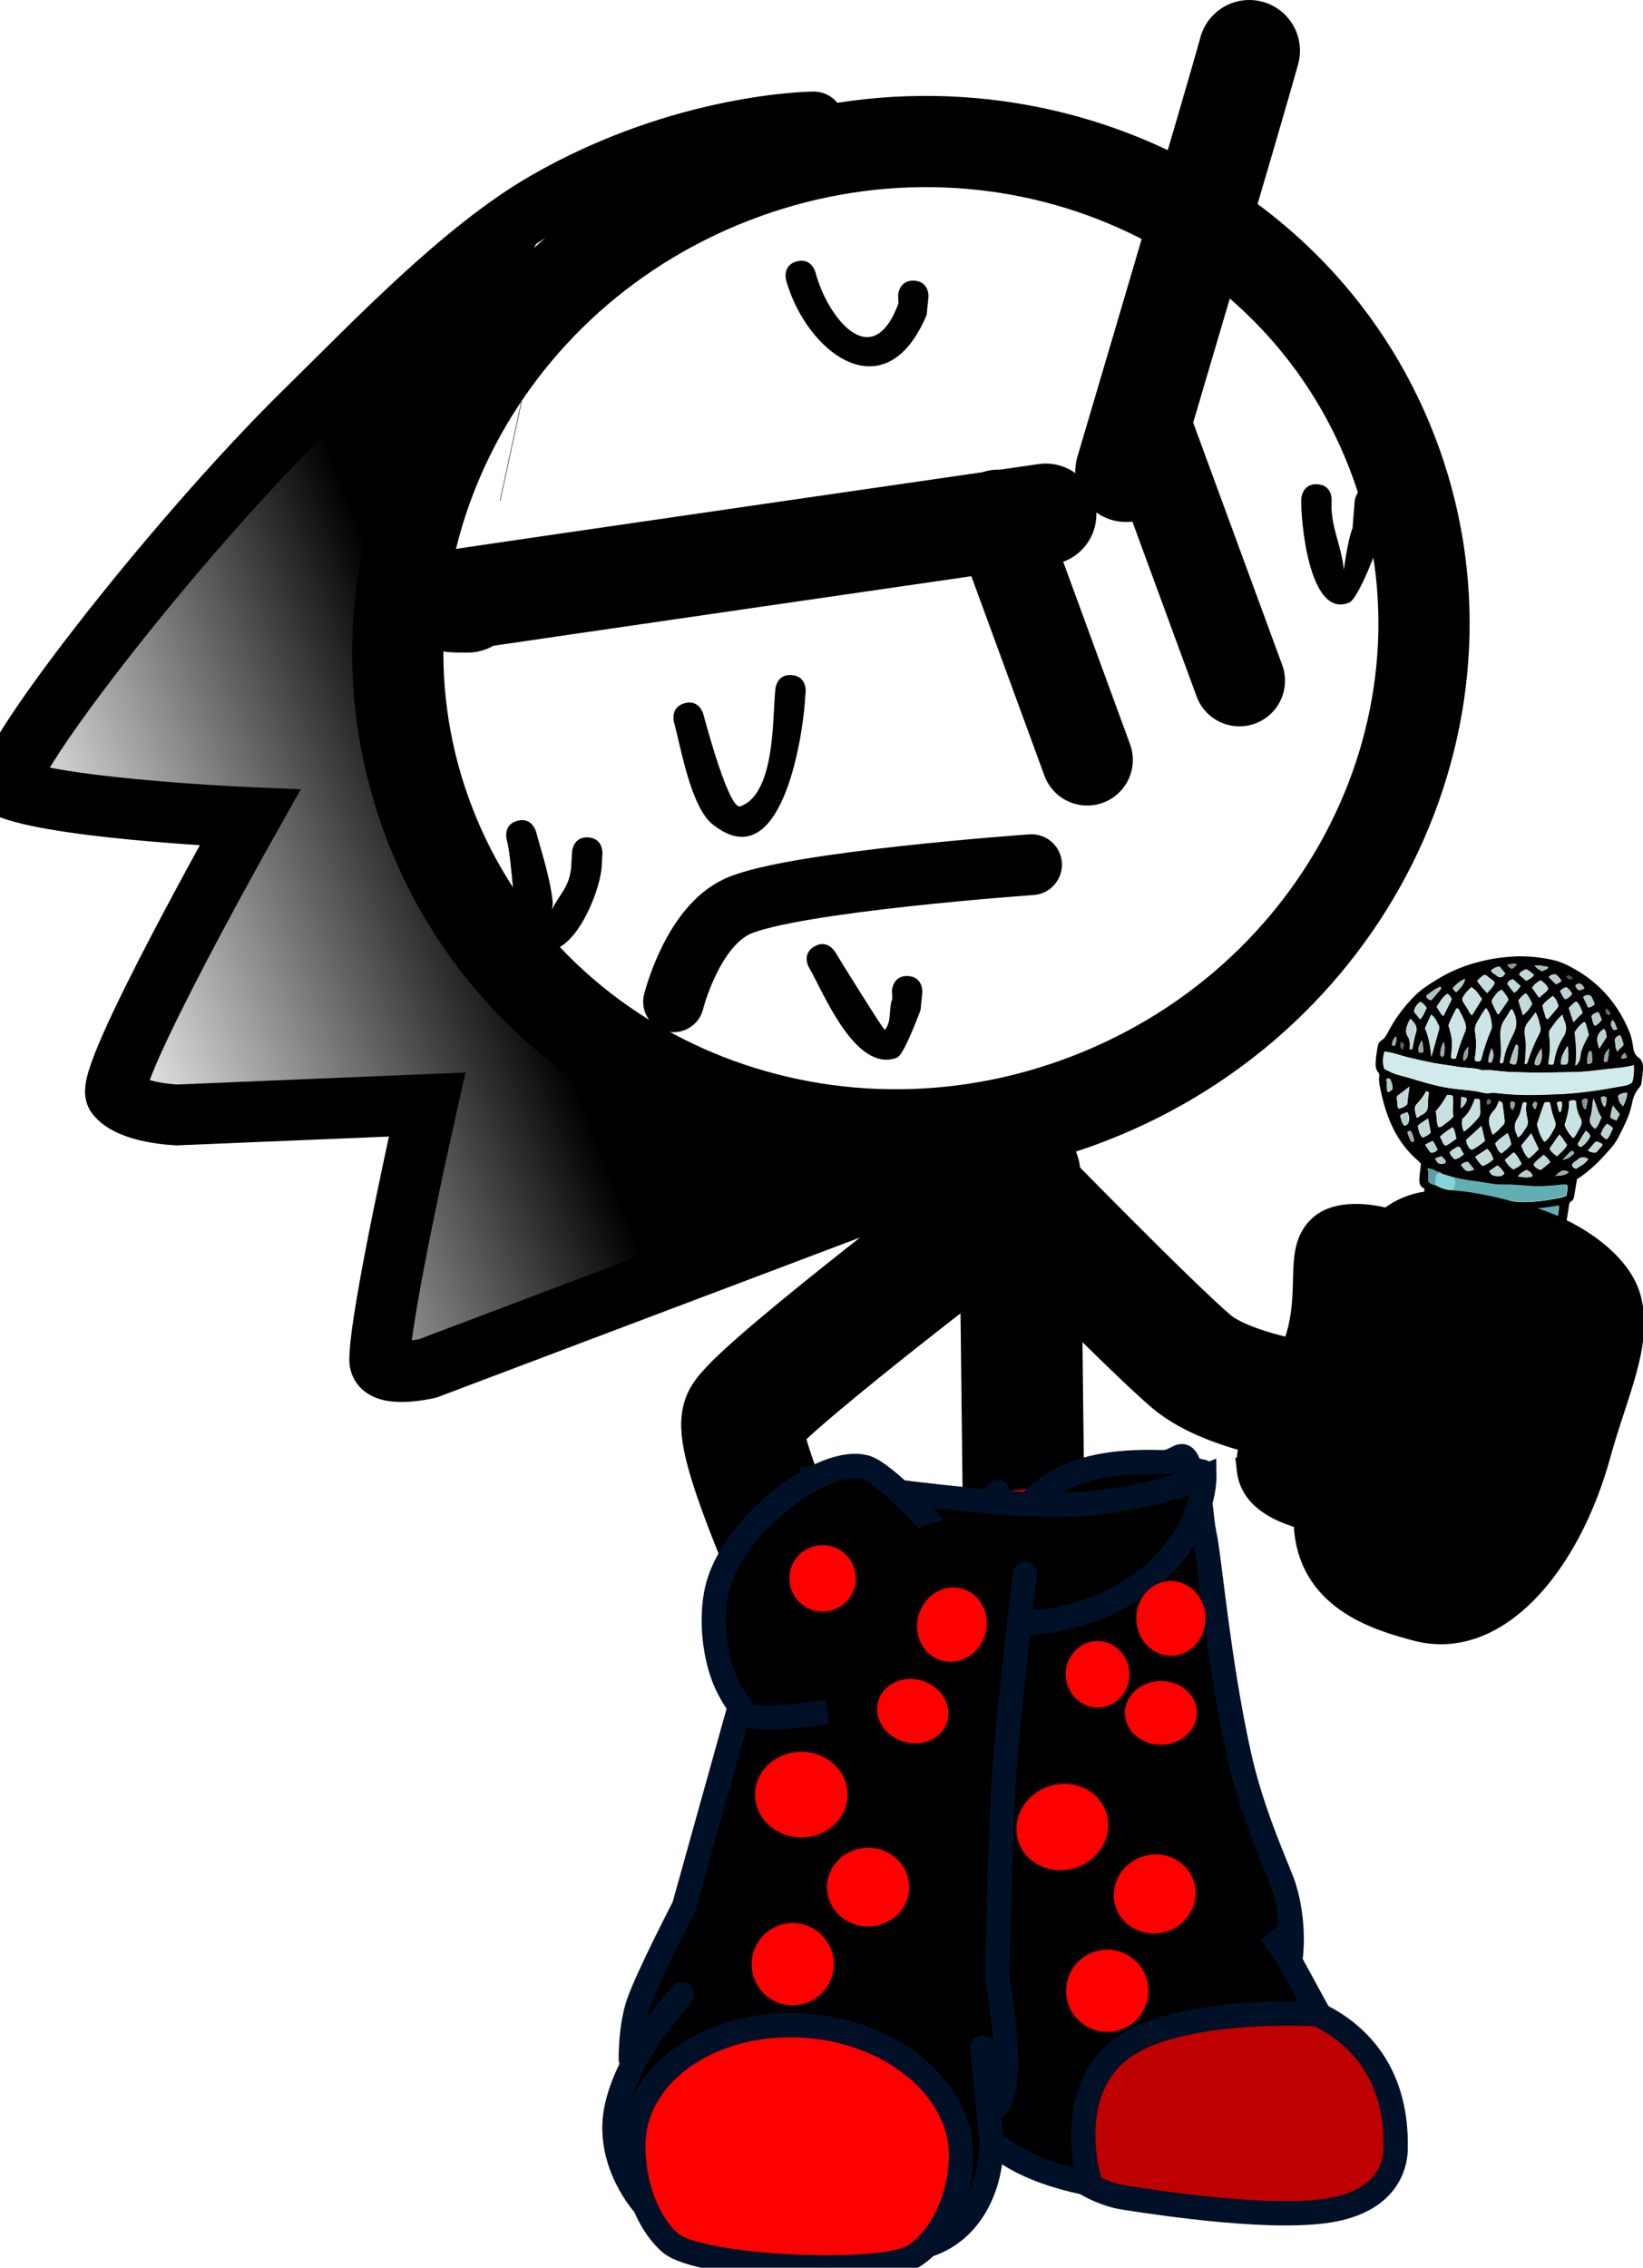 <svg version="1.1" xmlns="http://www.w3.org/2000/svg" xmlns:xlink="http://www.w3.org/1999/xlink" width="81.069" height="111.895" viewBox="0,0,81.069,111.895"><defs><linearGradient x1="209.301" y1="175.159" x2="188.377" y2="183.257" gradientUnits="userSpaceOnUse" id="color-1"><stop offset="0" stop-color="#000000"/><stop offset="1" stop-color="#000000" stop-opacity="0"/></linearGradient></defs><g transform="translate(-184.674,-131.557)"><g stroke-miterlimit="10"><g stroke-linejoin="miter"><path d="M253.356,153.86c4.855,12.544 -1.836,26.826 -14.945,31.9c-13.109,5.074 -27.672,-0.982 -32.527,-13.526c-4.855,-12.544 1.836,-26.826 14.945,-31.9c13.109,-5.074 27.672,0.982 32.527,13.526z" fill="none" fill-rule="nonzero" stroke="#000000" stroke-width="4.5" stroke-linecap="butt"/><g><g fill-rule="nonzero" stroke-linecap="butt"><path d="M209.871,153.818l0.014,0.003" fill="#ffab19" stroke="#000000" stroke-width="5"/><g fill="none" stroke="none" stroke-width="1" font-family="sans-serif" font-weight="normal" font-size="12" text-anchor="start"/></g><path d="M209.871,153.818l0.014,0.003" fill="#ffab19" fill-rule="nonzero" stroke="#000000" stroke-width="5" stroke-linecap="butt"/><path d="M229.79,164.293" fill="#001026" fill-rule="evenodd" stroke="#000000" stroke-width="5" stroke-linecap="butt"/><g fill="none" fill-rule="nonzero" stroke="none" stroke-width="1" stroke-linecap="butt" font-family="sans-serif" font-weight="normal" font-size="12" text-anchor="start"/><g fill="none" fill-rule="nonzero" stroke="none" stroke-width="1" stroke-linecap="butt" font-family="sans-serif" font-weight="normal" font-size="12" text-anchor="start"/><path d="M246.317,134.057c-0.695,2.549 -6.086,20.755 -6.086,20.755" fill="none" fill-rule="nonzero" stroke="#000000" stroke-width="5" stroke-linecap="round"/><path d="M207.76,161.257c0,0 -1.26,0.013 -0.686,-0.074c2.969,-0.451 29.198,-4.253 29.198,-4.253" fill="none" fill-rule="nonzero" stroke="#000000" stroke-width="5" stroke-linecap="round"/></g><path d="M238.32,169.054l-4.422,-12.072" fill="none" fill-rule="nonzero" stroke="#000000" stroke-width="4.5" stroke-linecap="round"/><path d="M245.829,165.146l-4.675,-12.726" fill="none" fill-rule="nonzero" stroke="#000000" stroke-width="4.5" stroke-linecap="round"/><path d="M233.324,188.666l-27.547,10.411c0,0 -2.365,0.551 -2.367,-0.414c-0.005,-2.215 2.339,-12.606 2.339,-12.606l-12.332,0.513c0,0 -2.312,-0.074 -3.007,-0.984c-0.646,-0.846 6.6,-13.689 6.6,-13.689c0,0 -9.013,-0.382 -11.816,-1.421c-1.101,-0.408 7.846,-12.074 14.584,-18.68c3.297,-3.233 7.699,-7.883 11.81,-10.257c6.816,-3.936 13.237,-3.964 13.237,-3.964" fill="none" fill-rule="nonzero" stroke="#000000" stroke-width="3" stroke-linecap="round"/><path d="M204.034,199.752c0,0 -1.001,-1.118 -0.552,-3.364c0.562,-2.814 4.369,-7.773 1.975,-9.378c-3.102,-2.08 -14.697,2.899 -14.637,-1.25c0.049,-3.406 6.722,-11.848 5.974,-13.78c-0.746,-1.927 -4.552,0.894 -7.988,-0.726c-4.887,-2.304 -3.212,-2.958 -3.212,-2.958c0,0 8.233,-11.199 12.662,-15.537c4.155,-4.07 13.142,-9.737 13.142,-9.737c0,0 -8.966,18.211 -8.049,26.486c1.017,9.174 24.105,20.177 24.105,20.177z" fill="url(#color-1)" fill-rule="nonzero" stroke="none" stroke-width="0" stroke-linecap="butt"/></g><path d="M235.173,205.416l-0.184,-15.896" fill="none" fill-rule="nonzero" stroke="#000000" stroke-width="6" stroke-linecap="round" stroke-linejoin="miter"/><path d="M223.981,209.6c0,0 -3.232,-7.172 -2.62,-8.112c1.108,-1.701 13.583,-11.122 13.583,-11.122c0,0 6.327,6.486 8.478,8.342c2.029,1.752 6.963,2.251 6.963,2.251" fill="none" fill-rule="nonzero" stroke="#000000" stroke-width="6" stroke-linecap="round" stroke-linejoin="miter"/><g><g><g stroke="#001026" stroke-width="1.2"><path d="M243.719,204.103l2.923,25.988c0,0 7.063,0.413 6.895,7.513c-0.01,0.405 -0.11,2.392 -3.027,2.974c-2.795,0.557 -8.365,-0.275 -10.401,-0.591c-0.945,-0.147 -2.385,-0.788 -3.306,-1.885c-0.927,-1.105 -0.827,-2.711 -0.826,-3.614c0,-0.368 -2.079,-29.307 -2.079,-29.307" fill="#bf0000" fill-rule="evenodd" stroke-linecap="round" stroke-linejoin="round"/><path d="M233.723,211.042c0.172,-7.277 5.518,-7.403 8.304,-7.337c1.211,0.029 1.048,-1.916 2.119,3.775c0.236,1.254 0.7,6.4 1.692,10.78c0.679,2.999 1.954,5.648 2.192,6.409c0.562,1.798 0.331,3.437 0.331,3.437l-1.02,-1.191c0,0 0.672,0.83 0.941,1.325c0.838,1.543 1.48,2.707 1.48,2.707c0,0 -7.123,-0.46 -9.898,1.81c-2.774,2.27 -1.4,6.542 -1.4,6.542c0,0 -5.278,-0.811 -5.701,-3.723c-0.104,-0.718 0.714,-2.854 0.714,-2.854c0,0 -0.603,0.121 -0.623,-0.376c-0.01,-0.253 0.799,-4.012 0.978,-8.24c0.236,-5.566 -0.136,-12.016 -0.111,-13.065z" fill="#000000" fill-rule="nonzero" stroke-linecap="butt" stroke-linejoin="miter"/></g><path d="M224.668,205.875c-0.01,-0.214 1.199,0.416 3.937,0.489c3.613,0.096 9.146,-0.334 10.702,-0.553c4.035,-0.57 4.717,-2.087 4.743,-1.521c0.097,2.095 -2.185,5.977 -6.801,6.19c-2.028,0.094 -6.177,0.795 -8.526,0.058c-2.997,-0.941 -4.001,-3.487 -4.055,-4.662z" fill="#004fd9" fill-rule="nonzero" stroke="#001026" stroke-width="1.2" stroke-linecap="butt" stroke-linejoin="miter"/><g fill-rule="nonzero" stroke-linecap="butt" stroke-linejoin="miter"><g fill="none" stroke="none" stroke-width="1" font-family="sans-serif" font-weight="normal" font-size="12" text-anchor="start"/><path d="M224.181,204.513c0,0 8.669,1.319 12.653,1.301c3.984,-0.018 7.266,-1.393 7.266,-1.393c0,0 0.031,2.051 -1.745,4.047c-1.375,1.545 -4.018,3.146 -7.434,3.18c-3.112,0.031 -6.584,-0.623 -8.303,-1.964c-2.605,-2.033 -2.436,-5.171 -2.436,-5.171z" fill="#000000" stroke="#001026" stroke-width="1.2"/></g><g stroke="#001026" stroke-width="1.2"><path d="M233.758,209.711c0,0 -3.384,30.232 -4.001,30.331c-1.772,0.286 -11.482,-2.278 -11.482,-2.278l6.242,-30.395" fill="#ffab19" fill-rule="evenodd" stroke-linecap="round" stroke-linejoin="round"/><path d="M235.253,209.224c0,0 -0.79,6.393 -1.024,9.782c-0.224,3.251 -0.349,10.157 -0.349,10.157c0,0 0.949,5.018 0.021,6.256c-0.43,0.573 -0.768,-2.833 -0.768,-2.833c0,0 0.378,3.84 0.415,4.179c0.26,2.362 -0.926,5.463 -4.032,5.757c-3.411,0.323 -9.065,0.689 -11.98,-1.18c-1.24,-0.795 -2.92,-3.135 -2.468,-5.628c0.51,-2.811 3.248,-5.756 3.248,-5.756l-2.516,3.21c0,0 -0.026,-1.603 0.383,-2.779c0.46,-1.321 2.242,-4.761 2.242,-4.761l5.402,-19.361" fill="#000000" fill-rule="evenodd" stroke-linecap="round" stroke-linejoin="round"/><path d="M232.094,238.158c-0.085,1.697 -0.783,3.67 -2.297,4.694c-1.519,1.028 -10.65,0.621 -12.062,-0.636c-1.341,-1.193 -1.887,-3.398 -1.803,-5.055c0.171,-3.401 3.928,-5.935 8.391,-5.66c4.463,0.275 7.942,3.256 7.771,6.657z" fill="#ff0000" fill-rule="nonzero" stroke-linecap="butt" stroke-linejoin="miter"/></g></g><g fill="#000000" fill-rule="nonzero" stroke="#001026" stroke-width="1.2" stroke-linecap="butt" stroke-linejoin="miter"><path d="M225.49,216.024c0,0 -2.915,0.459 -3.806,0.196c-0.274,-0.081 -1.007,-1.015 -1.382,-2.129c-0.468,-1.39 -0.529,-3.103 -0.199,-4.299c0.85,-3.079 5.237,-6.436 7.295,-5.83c0.892,0.263 3.224,2.765 3.226,2.771"/></g></g><g fill-rule="nonzero" stroke-linecap="butt" stroke-linejoin="miter"><g stroke="none" stroke-width="1"><path d="M254.955,190.201c-0.199,-0.073 -0.236,-0.216 -0.249,-0.393c0.001,-0.28 0.059,-0.554 0.079,-0.831c-0.049,-0.057 -0.098,-0.115 -0.149,-0.155c-1.052,-0.911 -1.534,-2.079 -1.812,-3.349c-0.057,-0.268 -0.133,-0.538 -0.094,-0.814c0.007,-0.052 -0.002,-0.123 -0.034,-0.161c-0.18,-0.211 -0.148,-0.435 -0.133,-0.678c0.01,-0.209 0.058,-0.414 0.088,-0.621c0.017,-0.121 0.072,-0.238 0.196,-0.312c0.125,-0.075 0.201,-0.207 0.274,-0.322c0.346,-0.699 0.817,-1.333 1.392,-1.904c0.33,-0.316 0.707,-0.558 1.103,-0.797c1.165,-0.703 2.451,-1.045 3.813,-1.116c0.613,-0.025 1.232,0.038 1.842,0.17c0.462,0.099 0.869,0.316 1.255,0.547c1.229,0.737 2.052,1.782 2.56,3.04c0.1,0.237 0.138,0.504 0.177,0.77c0.032,0.178 0.085,0.341 0.258,0.463c0.157,0.103 0.21,0.266 0.223,0.442c-0.001,0.28 -0.04,0.555 -0.079,0.831c-0.012,0.086 -0.059,0.151 -0.107,0.216c-0.203,0.224 -0.296,0.477 -0.353,0.751c-0.102,0.584 -0.386,1.115 -0.651,1.647c-0.104,0.199 -0.227,0.397 -0.385,0.573c-0.501,0.579 -1.015,1.121 -1.684,1.543c-0.037,0.259 -0.094,0.532 -0.133,0.808c-0.015,0.103 -0.032,0.224 -0.154,0.282c-0.104,0.059 -0.099,0.165 -0.114,0.268c-0.116,0.688 -0.213,1.377 -0.33,2.065c-0.235,1.532 -0.473,3.082 -0.746,4.611c-0.268,1.494 -0.48,2.994 -0.71,4.492c-0.034,0.241 -0.103,0.462 -0.137,0.703c-0.166,1.172 -0.331,2.345 -0.515,3.515c-0.029,0.207 -0.021,0.418 -0.16,0.596c-0.047,0.065 -0.041,0.153 -0.053,0.239c-0.122,0.862 -0.265,1.739 -0.386,2.601c-0.005,0.034 -0.012,0.086 -0.017,0.121c-0.02,0.278 -0.171,0.402 -0.451,0.496c-0.938,0.307 -1.872,0.317 -2.803,0.03c-0.237,-0.077 -0.469,-0.187 -0.677,-0.331c-0.157,-0.103 -0.212,-0.249 -0.207,-0.423c0.017,-0.523 0.015,-1.048 0.034,-1.588c0.016,-0.383 0.072,-0.78 0.032,-1.168c-0.09,-0.848 0.048,-1.691 0.015,-2.534c-0.009,-0.473 -0.059,-0.933 -0.049,-1.404c0.014,-0.506 -0.011,-0.998 -0.018,-1.488c-0.007,-0.893 0.025,-1.798 -0.001,-2.693c-0.062,-1.178 -0.049,-2.348 -0.036,-3.518c-0,-0.402 -0.001,-0.804 -0.001,-1.207c0.013,-0.628 0.028,-1.274 0.04,-1.902c0.011,-0.349 -0.018,-0.684 -0.007,-1.032c-0.005,-0.368 0.041,-0.695 0.057,-1.078zM255.459,190.007c0.211,0.126 0.426,0.218 0.668,0.26c0.466,0.205 0.968,0.291 1.47,0.377c0.631,0.117 1.29,0.166 1.931,0.214c0.734,0.057 1.437,-0.064 2.161,-0.2c0.08,-0.027 0.16,-0.054 0.28,-0.094c0.019,-0.138 0.039,-0.276 0.058,-0.414c0.005,-0.034 -0.009,-0.071 -0.021,-0.124c-0.131,-0.013 -0.265,-0.009 -0.401,0.012c-0.233,0.029 -0.441,0.025 -0.674,0.054c-0.578,0.046 -1.152,-0.065 -1.723,-0.07c-0.303,-0.013 -0.61,0.008 -0.908,-0.04c-0.65,-0.118 -1.311,-0.151 -1.951,-0.338c-0.164,-0.052 -0.347,-0.105 -0.511,-0.157c-0.06,-0.111 -0.215,-0.092 -0.304,-0.136c-0.105,-0.063 -0.211,-0.126 -0.419,-0.13c0.1,0.237 0.012,0.456 0.058,0.67c0.091,0.027 0.152,0.138 0.288,0.117zM256.127,190.669c-0.41,-0.199 -0.52,-0.228 -0.769,-0.218c-0.01,0.209 -0.018,0.4 -0.029,0.609c-0.017,0.121 0.046,0.214 0.151,0.278c0.07,0.042 0.164,0.052 0.234,0.094c0.264,0.149 0.576,0.233 0.879,0.247c0.119,0.1 0.269,0.115 0.42,0.13c0.842,0.103 1.663,0.221 2.517,0.238c0.38,0.004 0.763,-0.01 1.129,-0.043c0.291,-0.04 0.601,-0.079 0.856,-0.263c0.032,-0.224 0.063,-0.448 0.095,-0.672c-0.155,0.019 -0.291,0.04 -0.409,0.063c-0.545,0.085 -1.085,0.135 -1.616,0.116c-0.683,-0.017 -1.354,-0.12 -2.027,-0.206c-0.319,-0.032 -0.605,-0.166 -0.926,-0.182c-0.152,-0.138 -0.337,-0.174 -0.506,-0.191zM255.745,210.093c0.248,0.13 0.508,0.174 0.774,0.184c0.016,0.019 0.051,0.04 0.07,0.042c0.453,0.029 0.911,0.023 1.345,-0.091c0.256,-0.061 0.51,-0.106 0.724,-0.276c0.136,-0.965 0.273,-1.931 0.416,-2.948c-0.477,0.144 -0.94,0.184 -1.4,0.207c-0.404,0.029 -0.772,-0.061 -1.171,-0.067c-0.15,-0.015 -0.279,-0.046 -0.429,-0.061c-0.213,-0.109 -0.45,-0.186 -0.729,-0.231c-0.073,0.517 0.009,1.015 -0.022,1.502c-0.014,0.506 -0.01,1.013 -0.022,1.502c0.152,0.138 0.297,0.188 0.442,0.237zM255.765,206.58c0.119,0.1 0.267,0.132 0.417,0.147c0.14,0.084 0.312,0.084 0.478,0.119c0.523,0.071 1.058,0.055 1.58,0.003c0.31,-0.038 0.625,-0.111 0.912,-0.257c0.01,-0.069 0.038,-0.136 0.048,-0.205c0.119,-0.845 0.236,-1.672 0.374,-2.515c0.145,-0.895 0.288,-1.772 0.434,-2.666c0.204,-1.308 0.424,-2.597 0.628,-3.906c0.244,-1.462 0.43,-2.911 0.712,-4.369c0.053,-0.239 0.071,-0.5 0.107,-0.759c-0.216,0.048 -0.418,0.132 -0.63,0.146c-0.679,0.088 -1.362,0.071 -2.04,0.02c-0.601,-0.061 -1.199,-0.139 -1.797,-0.218c-0.239,-0.059 -0.462,-0.099 -0.701,-0.159c-0.136,-0.119 -0.309,-0.101 -0.455,-0.151c-0.164,-0.052 -0.304,-0.136 -0.495,-0.138c-0.062,0.169 -0.044,0.31 -0.042,0.433c0.063,1.038 -0.027,2.078 -0.02,3.11c0.001,0.665 0.003,1.329 0.023,1.996c0.007,0.893 0.036,1.77 0.045,2.645c0.013,0.718 0.026,1.436 0.02,2.153c0.005,0.77 -0.005,1.521 -0.019,2.289c-0.004,0.699 -0.009,1.415 0.003,2.134c0.166,0.034 0.264,0.149 0.417,0.147zM265.295,184.117c-0.435,0.113 -0.839,0.142 -1.245,0.188c-0.425,0.044 -0.834,0.108 -1.256,0.135c-0.404,0.029 -0.822,0.021 -1.223,0.033c-0.42,0.01 -0.84,0.02 -1.277,0.01c-0.399,-0.006 -0.814,-0.03 -1.213,-0.036c-0.415,-0.025 -0.821,-0.118 -1.246,-0.074c-0.38,-0.143 -0.802,-0.116 -1.194,-0.174c-0.408,-0.076 -0.84,-0.12 -1.248,-0.197c-0.389,-0.075 -0.795,-0.168 -1.182,-0.26c-0.406,-0.094 -0.783,-0.254 -1.196,-0.296c-0.096,0.41 -0.113,0.531 -0.007,0.856c0.213,0.109 0.426,0.218 0.682,0.297c0.312,0.084 0.624,0.168 0.952,0.272c0.621,0.186 1.226,0.352 1.883,0.419c0.45,0.046 0.903,0.074 1.344,0.189c0.091,0.027 0.204,0.038 0.321,0.015c0.233,-0.029 0.474,0.013 0.699,0.036c0.826,0.084 1.666,0.064 2.49,0.026c1.089,-0.029 2.158,-0.183 3.234,-0.388c0.214,-0.031 0.427,-0.061 0.6,-0.201c0.074,-0.255 0.092,-0.515 0.082,-0.849zM258.002,181.295c-0.182,0.209 -0.289,0.425 -0.414,0.64c-0.121,0.18 -0.169,0.385 -0.123,0.6c0.057,0.408 0.055,0.827 -0.023,1.239c-0.005,0.034 0.007,0.088 0.004,0.105c0.087,0.061 0.162,0.069 0.263,0.027c0.021,-0.015 0.045,-0.048 0.047,-0.065c0.127,-0.494 0.291,-0.985 0.493,-1.471c0.029,-0.067 0.062,-0.169 0.034,-0.241c-0.036,-0.283 -0.072,-0.567 -0.282,-0.833zM256.508,183.784c0.122,-0.46 0.279,-0.898 0.453,-1.318c0.057,-0.134 0.055,-0.257 0.018,-0.4c-0.065,-0.216 -0.172,-0.402 -0.276,-0.605c-0.028,-0.073 -0.053,-0.163 -0.171,-0.14c-0.135,0.284 -0.287,0.548 -0.384,0.835c0.217,0.756 0.217,0.756 0.119,1.586c0.049,0.057 0.122,0.082 0.242,0.042zM260.885,185.959c-0.119,0.303 -0.219,0.607 -0.319,0.912c-0.029,0.067 -0.057,0.134 -0.048,0.205c0.092,0.289 0.166,0.576 0.36,0.823c0.254,-0.184 0.347,-0.437 0.494,-0.667c0.073,-0.115 0.069,-0.22 0.03,-0.347c-0.111,-0.291 -0.185,-0.578 -0.237,-0.881c0.002,-0.017 -0.033,-0.038 -0.065,-0.077c-0.059,0.012 -0.136,0.021 -0.214,0.031zM261.763,181.625c-0.283,0.251 -0.432,0.498 -0.6,0.743c-0.052,0.1 -0.046,0.188 -0.039,0.276c0.054,0.425 0.052,0.845 -0.028,1.274c-0.007,0.052 0.004,0.105 -0.003,0.157c0.204,0.038 0.244,0.025 0.263,-0.113c0.063,-0.448 0.218,-0.87 0.462,-1.247c0.147,-0.23 0.157,-0.439 0.095,-0.672c-0.058,-0.128 -0.1,-0.237 -0.15,-0.417zM258.721,184.026c0.094,0.01 0.122,-0.058 0.132,-0.127c0.068,-0.483 0.284,-0.933 0.5,-1.383c0.166,-0.368 0.147,-0.772 -0.081,-1.18c-0.153,0.142 -0.196,0.312 -0.312,0.458c-0.234,0.308 -0.28,0.636 -0.254,0.988c0.022,0.387 0.062,0.776 -0.029,1.151c0.011,0.054 0.028,0.073 0.044,0.092zM260.447,181.508c-0.142,0.195 -0.255,0.324 -0.35,0.454c-0.163,0.211 -0.211,0.416 -0.17,0.665c0.066,0.339 0.055,0.688 0.025,1.034c0.002,0.123 -0.018,0.26 -0.035,0.381c0.091,0.027 0.117,-0.023 0.122,-0.058c0.164,-0.49 0.348,-0.979 0.603,-1.443c0.031,-0.084 0.059,-0.151 0.053,-0.239c-0.06,-0.251 -0.101,-0.5 -0.249,-0.795zM262.091,185.907c0.029,0.335 -0.071,0.64 -0.153,0.946c-0.012,0.086 -0.078,0.149 -0.053,0.239c0.037,0.144 0.223,0.442 0.408,0.618c0.156,-0.159 0.222,-0.362 0.324,-0.544c0.078,-0.149 0.079,-0.289 0.005,-0.437c-0.116,-0.257 -0.195,-0.509 -0.212,-0.791c0.002,-0.017 -0.03,-0.056 -0.047,-0.075c-0.073,-0.025 -0.148,-0.033 -0.273,0.042zM255.512,186.393c0.079,0.253 0.018,0.544 0.156,0.785c0.134,-0.004 0.202,-0.084 0.287,-0.146c0.151,-0.125 0.316,-0.213 0.436,-0.393c-0.069,-0.322 0.017,-0.663 -0.03,-1c-0.087,-0.061 -0.18,-0.071 -0.279,-0.046c-0.154,0.282 -0.343,0.542 -0.57,0.799zM258.629,185.888c-0.062,0.169 -0.124,0.337 -0.235,0.448c-0.267,0.27 -0.289,0.565 -0.18,0.873c0.042,0.109 0.027,0.213 0.125,0.327c0.212,-0.153 0.37,-0.33 0.528,-0.506c0.045,-0.048 0.055,-0.117 0.048,-0.205c-0.039,-0.266 -0.061,-0.513 -0.099,-0.779c0.007,-0.052 -0.021,-0.124 -0.187,-0.159zM257.447,185.767c-0.129,0.372 -0.29,0.705 -0.573,0.956c-0.064,0.046 -0.055,0.117 -0.064,0.186c-0.003,0.157 0.012,0.316 0.103,0.483c0.297,-0.215 0.5,-0.439 0.705,-0.68c0.068,-0.08 0.099,-0.165 0.095,-0.27c-0.011,-0.193 -0.003,-0.385 -0.014,-0.578c0.002,-0.017 -0.03,-0.056 -0.047,-0.075c-0.056,-0.006 -0.113,-0.011 -0.206,-0.021zM263.07,182.614c-0.051,-0.18 -0.099,-0.377 -0.15,-0.557c-0.016,-0.019 -0.033,-0.038 -0.065,-0.077c-0.228,0.134 -0.37,0.33 -0.472,0.512c0.056,0.548 0.117,1.061 0.034,1.647c0.302,-0.249 0.209,-0.538 0.297,-0.757c0.095,-0.27 0.226,-0.519 0.356,-0.768zM257.798,180.855c-0.158,-0.226 -0.279,-0.448 -0.525,-0.595c-0.092,0.113 -0.198,0.19 -0.269,0.287c-0.071,0.098 -0.161,0.194 -0.178,0.314c0.034,0.161 0.151,0.278 0.228,0.408c0.077,0.13 0.114,0.274 0.252,0.375c0.17,-0.263 0.319,-0.51 0.492,-0.789zM255.302,183.696c0.148,-0.51 0.265,-0.935 0.382,-1.36c0.005,-0.034 0.031,-0.084 -0.002,-0.123c-0.105,-0.203 -0.167,-0.437 -0.394,-0.582c-0.109,0.234 -0.216,0.45 -0.304,0.669c0.188,0.421 0.259,0.866 0.317,1.396zM259.576,187.68c0.186,-0.104 0.248,-0.272 0.342,-0.402c0.116,-0.146 0.175,-0.297 0.127,-0.494c-0.057,-0.268 -0.115,-0.536 -0.038,-0.808c-0.127,-0.048 -0.204,-0.038 -0.219,0.065c-0.055,0.257 -0.113,0.531 -0.257,0.743c-0.196,0.312 -0.083,0.586 0.045,0.896zM257.771,187.112c-0.285,0.268 -0.523,0.471 -0.743,0.676c-0.017,0.121 0.03,0.195 0.057,0.268c0.047,0.075 0.07,0.182 0.196,0.23c0.226,-0.117 0.438,-0.27 0.634,-0.443c-0.025,-0.23 -0.071,-0.444 -0.144,-0.732zM260.598,188.256c-0.132,-0.276 -0.251,-0.515 -0.367,-0.772c-0.163,0.211 -0.324,0.404 -0.484,0.598c0.1,0.237 0.164,0.454 0.368,0.632c0.191,-0.138 0.328,-0.299 0.483,-0.458zM258.777,180.394c-0.24,0.081 -0.328,0.299 -0.465,0.46c-0.045,0.048 -0.038,0.136 -0.008,0.192c0.088,0.184 0.16,0.349 0.251,0.515c-0.002,0.017 0.035,0.021 0.073,0.025c0.165,-0.228 0.315,-0.475 0.48,-0.703c-0.069,-0.182 -0.2,-0.335 -0.331,-0.488zM261.573,181.221c-0.048,-0.197 -0.099,-0.377 -0.288,-0.519c-0.172,0.14 -0.382,0.276 -0.505,0.473c0.039,0.126 0.041,0.249 0.101,0.36c0.042,0.109 0.003,0.245 0.165,0.314c0.182,-0.209 0.364,-0.418 0.527,-0.628zM261.136,188.223c0.053,0.163 0.21,0.266 0.364,0.387c0.179,-0.192 0.389,-0.328 0.498,-0.561c-0.131,-0.153 -0.198,-0.352 -0.385,-0.511c-0.165,0.228 -0.312,0.458 -0.478,0.686zM263.294,185.749c-0.063,0.308 -0.052,0.642 -0.153,0.946c-0.074,0.255 0.038,0.406 0.244,0.567c0.158,-0.176 0.222,-0.362 0.308,-0.563c-0.205,-0.301 -0.253,-0.638 -0.399,-0.95zM254.285,183.348c0.078,-0.01 0.085,-0.061 0.092,-0.113c0.05,-0.222 0.084,-0.464 0.154,-0.684c0.121,-0.32 -0.042,-0.511 -0.259,-0.726c-0.055,0.117 -0.104,0.199 -0.135,0.284c-0.085,0.201 -0.131,0.389 0.011,0.596c0.077,0.13 0.092,0.289 0.111,0.431c-0.029,0.067 -0.078,0.149 0.027,0.213zM254.59,186.719c0.104,-0.059 0.17,-0.123 0.233,-0.169c0.207,-0.119 0.285,-0.268 0.277,-0.479c-0.013,-0.176 0.032,-0.364 0.038,-0.538c0.007,-0.052 0.033,-0.102 -0.096,-0.132c-0.128,0.232 -0.293,0.46 -0.494,0.667c-0.045,0.048 -0.057,0.134 -0.067,0.203c0.018,0.142 0.039,0.266 0.108,0.448zM259.243,188.013c-0.051,-0.18 -0.08,-0.375 -0.19,-0.544c-0.214,0.171 -0.443,0.305 -0.606,0.515c0.088,0.184 0.12,0.362 0.312,0.486c0.172,-0.14 0.36,-0.261 0.483,-0.458zM259.817,181.654c0.214,-0.171 0.356,-0.366 0.461,-0.565c-0.088,-0.184 -0.16,-0.348 -0.307,-0.521c-0.165,0.088 -0.278,0.217 -0.375,0.364c0.081,0.236 0.143,0.469 0.222,0.722zM257.461,188.637c0.096,0.132 0.14,0.224 0.224,0.302c0.049,0.057 0.1,0.098 0.152,0.138c0.2,-0.067 0.386,-0.171 0.523,-0.332c-0.069,-0.182 -0.139,-0.364 -0.31,-0.504c-0.191,0.138 -0.377,0.242 -0.589,0.395zM254.218,185.177c-0.236,0.186 -0.405,0.309 -0.599,0.464c-0.029,0.067 -0.027,0.19 0.015,0.299c0.023,0.107 -0.032,0.224 0.069,0.322c0.176,-0.035 0.301,-0.109 0.412,-0.22c0.02,-0.278 0.057,-0.536 0.103,-0.864zM257.56,179.974c0.082,0.096 0.163,0.191 0.245,0.287c0.082,0.096 0.166,0.174 0.247,0.27c0.158,-0.176 0.309,-0.301 0.373,-0.487c-0.042,-0.109 -0.149,-0.155 -0.236,-0.216c-0.087,-0.061 -0.166,-0.174 -0.3,-0.17c-0.13,0.109 -0.254,0.184 -0.33,0.316zM259.755,188.975c-0.126,-0.188 -0.19,-0.404 -0.396,-0.565c-0.151,0.125 -0.283,0.251 -0.434,0.376c0.126,0.188 0.216,0.354 0.43,0.463c0.144,-0.073 0.282,-0.111 0.4,-0.274zM255.89,181.692c0.156,-0.299 0.289,-0.565 0.422,-0.831c-0.06,-0.111 -0.102,-0.22 -0.229,-0.268c-0.233,0.169 -0.361,0.4 -0.508,0.63c0.06,0.111 0.121,0.222 0.203,0.318c0.009,0.071 0.044,0.092 0.112,0.151zM256.54,187.739c-0.086,-0.201 -0.057,-0.408 -0.187,-0.561c-0.231,0.151 -0.44,0.288 -0.62,0.479c0.114,0.134 0.09,0.306 0.263,0.429c0.2,-0.067 0.334,-0.211 0.544,-0.347zM262.463,180.979c-0.146,0.09 -0.276,0.199 -0.37,0.33c0.083,0.218 0.148,0.435 0.227,0.687c0.139,-0.178 0.271,-0.305 0.446,-0.462c-0.083,-0.218 -0.15,-0.417 -0.302,-0.555zM254.63,187.108c0.043,0.232 0.073,0.427 0.241,0.584c0.162,-0.071 0.303,-0.127 0.398,-0.257c-0.046,-0.214 -0.073,-0.427 -0.133,-0.678c-0.186,0.104 -0.353,0.209 -0.506,0.351zM260.624,180.792c0.161,-0.194 0.382,-0.276 0.446,-0.462c-0.088,-0.184 -0.224,-0.303 -0.381,-0.406c-0.167,0.105 -0.332,0.194 -0.415,0.377c0.112,0.151 0.205,0.301 0.35,0.49zM261.175,188.892c-0.114,-0.134 -0.191,-0.264 -0.35,-0.35c-0.158,0.176 -0.382,0.276 -0.488,0.492c0.096,0.132 0.198,0.213 0.365,0.247c0.17,-0.123 0.323,-0.264 0.474,-0.389zM255.07,181.294c-0.093,-0.149 -0.177,-0.228 -0.301,-0.293c-0.151,0.125 -0.288,0.285 -0.317,0.492c0.098,0.115 0.196,0.23 0.292,0.362c0.177,-0.174 0.225,-0.379 0.327,-0.561zM264.265,187.229c-0.1,-0.098 -0.185,-0.176 -0.295,-0.205c-0.137,0.161 -0.236,0.326 -0.301,0.512c0.079,0.113 0.163,0.191 0.29,0.239c0.156,-0.159 0.204,-0.364 0.306,-0.546zM258.161,189.337c0.083,0.218 0.231,0.251 0.402,0.251c0.131,0.013 0.268,-0.008 0.343,-0.14c-0.093,-0.149 -0.189,-0.281 -0.345,-0.385c-0.146,0.09 -0.273,0.182 -0.4,0.274zM263.95,182.721c-0.034,-0.161 -0.015,-0.299 -0.134,-0.398c-0.417,0.255 -0.369,0.592 -0.233,0.973c0.123,-0.197 0.244,-0.377 0.367,-0.575zM256.472,188.763c0.179,-0.052 0.303,-0.127 0.438,-0.27c-0.119,-0.1 -0.114,-0.274 -0.254,-0.358c-0.115,0.006 -0.162,0.071 -0.245,0.115c-0.085,0.061 -0.184,0.086 -0.201,0.207c0.06,0.111 0.121,0.222 0.261,0.306zM259.162,184.001c0.192,0.124 0.309,0.101 0.35,-0.052c0.05,-0.222 0.063,-0.448 0.074,-0.657c0.01,-0.069 0.003,-0.157 -0.105,-0.203c-0.138,0.301 -0.238,0.605 -0.319,0.912zM262.24,189.035c0.023,0.107 0.091,0.167 0.201,0.195c0.21,-0.136 0.454,-0.251 0.601,-0.481c-0.211,-0.126 -0.384,-0.109 -0.54,0.05c-0.085,0.061 -0.205,0.102 -0.262,0.236zM261.701,184.084c0.263,0.027 0.324,-0.002 0.346,-0.157c0.015,-0.243 0.033,-0.504 -0.027,-0.755c-0.194,0.295 -0.367,0.575 -0.319,0.912zM264.252,186.109c-0.038,0.136 -0.055,0.257 -0.091,0.375c-0.053,0.239 -0.053,0.239 0.273,0.36c0.055,-0.117 0.13,-0.249 0.159,-0.316c-0.131,-0.153 -0.226,-0.285 -0.341,-0.419zM259.967,179.379c-0.125,0.075 -0.299,0.092 -0.325,0.282c0.1,0.098 0.222,0.18 0.339,0.297c0.146,-0.09 0.308,-0.161 0.384,-0.293c-0.119,-0.1 -0.217,-0.214 -0.398,-0.285zM262.915,187.355c-0.125,0.215 -0.27,0.427 -0.395,0.642c0.025,0.09 0.072,0.165 0.189,0.142c0.191,-0.138 0.349,-0.314 0.437,-0.533c-0.06,-0.111 -0.126,-0.188 -0.231,-0.251zM263.032,181.264c0.134,-0.004 0.237,-0.063 0.327,-0.159c-0.028,-0.073 -0.056,-0.146 -0.083,-0.218c-0.044,-0.092 -0.07,-0.182 -0.177,-0.228c-0.113,-0.011 -0.211,0.013 -0.299,0.092c0.072,0.165 0.16,0.349 0.232,0.513zM259.384,180.543c0.146,-0.09 0.238,-0.203 0.314,-0.335c-0.136,-0.119 -0.252,-0.235 -0.372,-0.335c-0.157,0.036 -0.247,0.132 -0.281,0.234c0.112,0.151 0.224,0.303 0.338,0.437zM263.708,181.875c-0.042,-0.109 -0.083,-0.218 -0.144,-0.329c-0.016,-0.019 -0.054,-0.023 -0.089,-0.044c-0.082,0.044 -0.2,0.067 -0.276,0.199c0.037,0.144 0.05,0.32 0.162,0.471c0.162,-0.071 0.252,-0.167 0.347,-0.297zM264.493,183.458c0.046,-0.188 0.257,-0.201 0.281,-0.374c-0.056,-0.145 -0.052,-0.303 -0.183,-0.456c-0.144,0.073 -0.268,0.148 -0.234,0.308c0.034,0.161 -0.006,0.314 0.136,0.521zM263.431,188.421c0.092,-0.113 0.203,-0.224 0.293,-0.32c0.021,-0.015 0.007,-0.052 0.012,-0.086c-0.089,-0.044 -0.171,-0.14 -0.347,-0.105c-0.113,0.128 -0.229,0.274 -0.364,0.418c0.122,0.082 0.232,0.111 0.406,0.094zM258.947,179.59c-0.098,-0.115 -0.194,-0.247 -0.275,-0.343c-0.176,0.035 -0.301,0.109 -0.407,0.186c0.002,0.123 0.131,0.153 0.198,0.213c0.068,0.059 0.133,0.136 0.267,0.132c0.08,-0.027 0.162,-0.071 0.217,-0.188zM254.994,188.036c0.077,0.13 0.14,0.224 0.203,0.318c0.014,0.036 0.068,0.059 0.084,0.079c0.131,0.013 0.235,-0.046 0.325,-0.142c-0.074,-0.147 -0.13,-0.293 -0.244,-0.427c-0.12,0.04 -0.224,0.1 -0.367,0.173zM264.761,186.143c0.107,-0.216 0.213,-0.433 0.191,-0.68c-0.176,0.035 -0.329,0.037 -0.442,0.165c0.052,0.303 0.052,0.303 0.251,0.515zM256.757,189.037c0.273,0.36 0.292,0.362 0.654,0.224c-0.096,-0.132 -0.212,-0.249 -0.308,-0.381c-0.134,0.004 -0.237,0.063 -0.346,0.157zM262.249,180.607c-0.074,-0.147 -0.154,-0.26 -0.294,-0.345c-0.04,0.013 -0.101,0.042 -0.162,0.071c-0.042,0.031 -0.087,0.079 -0.13,0.109c0.074,0.147 0.128,0.31 0.266,0.412c0.12,-0.04 0.228,-0.134 0.32,-0.247zM253.983,187.112c0.061,-0.029 0.144,-0.073 0.17,-0.123c0.083,-0.184 0.07,-0.36 -0.035,-0.563c-0.122,0.058 -0.277,0.077 -0.348,0.174c0.051,0.18 0.043,0.372 0.213,0.511zM255.798,180.319c-0.016,-0.019 -0.033,-0.038 -0.065,-0.077c-0.263,0.113 -0.478,0.284 -0.692,0.454c0.039,0.126 0.107,0.186 0.255,0.218c0.161,-0.194 0.34,-0.385 0.503,-0.596zM260.729,183.286c-0.149,0.247 -0.315,0.475 -0.337,0.77c-0.002,0.017 0.068,0.059 0.105,0.063c0.094,0.009 0.179,-0.052 0.191,-0.138c0.088,-0.218 0.082,-0.446 0.041,-0.695zM261.715,179.941c-0.079,-0.113 -0.158,-0.226 -0.28,-0.308c-0.131,-0.013 -0.23,0.012 -0.341,0.123c0.117,0.117 0.231,0.251 0.35,0.35c0.117,-0.023 0.2,-0.067 0.271,-0.165zM259.571,189.603c0.26,0.044 0.483,0.084 0.725,-0.014c-0.034,-0.161 -0.156,-0.243 -0.299,-0.31c-0.165,0.088 -0.308,0.161 -0.426,0.324zM253.151,185.453c0.184,-0.086 0.205,-0.102 0.212,-0.153c0.043,-0.17 -0.029,-0.335 -0.103,-0.483c-0.03,-0.056 -0.122,-0.082 -0.193,0.015c0.091,0.167 -0.016,0.383 0.084,0.621zM256.532,180.516c0.179,-0.192 0.375,-0.364 0.435,-0.655c-0.28,0.094 -0.44,0.288 -0.596,0.447c0.007,0.088 0.058,0.128 0.161,0.209zM255.789,188.607c-0.101,0.042 -0.2,0.067 -0.301,0.109c0.072,0.165 0.168,0.297 0.381,0.266c0.059,-0.012 0.117,-0.023 0.146,-0.09c-0.023,-0.107 -0.107,-0.186 -0.226,-0.285zM262.983,184.039c0.169,0.017 0.249,-0.01 0.25,-0.149c-0.002,-0.123 -0.003,-0.245 -0.024,-0.37c-0.011,-0.054 -0.042,-0.109 -0.119,-0.1c-0.086,0.201 -0.112,0.391 -0.106,0.619zM255.9,182.97c-0.107,0.216 -0.176,0.437 -0.151,0.667c-0.002,0.017 0.068,0.059 0.087,0.061c0.038,0.004 0.082,-0.044 0.087,-0.079c0.013,-0.226 0.08,-0.429 -0.023,-0.649zM254.916,183.464c-0.032,-0.178 -0.005,-0.368 -0.091,-0.569c-0.125,0.215 -0.19,0.4 -0.148,0.51c0.023,0.107 0.098,0.115 0.239,0.059zM261.42,189.581c0.233,-0.029 0.495,-0.002 0.656,-0.196c-0.318,-0.172 -0.479,0.021 -0.656,0.196zM261.601,186.417c0.038,0.004 0.059,-0.012 0.096,-0.008c0.006,-0.174 0.103,-0.322 0.031,-0.486c-0.11,-0.029 -0.169,-0.017 -0.237,0.063c0.039,0.126 0.076,0.27 0.111,0.431zM258.274,183.281c-0.09,0.236 -0.155,0.421 -0.165,0.63c-0.005,0.034 0.028,0.073 0.084,0.078c0.019,0.002 0.059,-0.012 0.08,-0.027c0.107,-0.216 0.136,-0.423 0.001,-0.682zM254.272,187.351c-0.117,0.023 -0.179,0.052 -0.148,0.107c0.039,0.126 0.097,0.255 0.155,0.383c0.047,0.075 0.103,0.08 0.169,0.017c-0.029,-0.195 -0.064,-0.356 -0.176,-0.507zM260.772,179.478c0.082,-0.044 0.162,-0.071 0.245,-0.115c0.021,-0.015 0.026,-0.05 0.052,-0.1c-0.225,-0.023 -0.424,-0.096 -0.678,-0.051c0.117,0.117 0.201,0.195 0.381,0.266zM256.771,185.699c-0.006,0.174 -0.009,0.331 -0.019,0.54c0.212,-0.153 0.29,-0.303 0.296,-0.477c-0.087,-0.061 -0.14,-0.084 -0.277,-0.063zM262.725,185.867c0.058,0.128 -0.006,0.314 0.186,0.439c0.115,-0.408 0.127,-0.494 0.038,-0.538c-0.094,-0.009 -0.155,0.019 -0.224,0.1zM257.143,183.201c-0.262,0.236 -0.291,0.443 -0.252,0.709c0.292,-0.18 0.176,-0.437 0.252,-0.709zM264.079,183.294c-0.241,0.22 -0.267,0.41 -0.259,0.621c-0.002,0.017 0.033,0.038 0.07,0.042c0.056,0.006 0.099,-0.025 0.104,-0.059c0.043,-0.17 0.049,-0.345 0.085,-0.603zM263.663,185.699c0.034,0.161 0.029,0.335 0.199,0.475c0.081,-0.167 0.084,-0.324 0.084,-0.464c-0.105,-0.063 -0.183,-0.054 -0.284,-0.011zM264.48,182.338c-0.109,-0.169 -0.083,-0.358 -0.261,-0.446c-0.09,0.236 -0.09,0.236 0.082,0.498c0.04,-0.013 0.08,-0.027 0.179,-0.052zM261.781,188.778c0.27,-0.025 0.423,-0.167 0.56,-0.328c-0.042,-0.109 -0.117,-0.117 -0.18,-0.071c-0.113,0.128 -0.245,0.255 -0.38,0.399zM262.563,180.412c0.115,-0.006 0.211,-0.013 0.282,-0.111c-0.063,-0.094 -0.126,-0.188 -0.236,-0.216c-0.096,0.008 -0.157,0.036 -0.205,0.102c0.025,0.09 0.074,0.147 0.159,0.226zM259.31,186.324c0.076,-0.132 0.128,-0.232 0.105,-0.339c-0.014,-0.036 -0.049,-0.057 -0.084,-0.079c-0.056,-0.006 -0.136,0.021 -0.125,0.075c-0.015,0.103 -0.032,0.224 0.104,0.343zM259.525,179.141c-0.162,-0.069 -0.324,0.002 -0.479,0.021c0.194,0.247 0.231,0.251 0.479,-0.021zM253.868,183.34c0.112,-0.251 0.112,-0.251 -0.043,-0.372c-0.052,0.1 -0.107,0.217 0.043,0.372zM260.521,185.975c-0.068,-0.059 -0.124,-0.065 -0.148,-0.033c-0.113,0.128 -0.102,0.182 0.045,0.354c0.073,-0.115 0.088,-0.218 0.103,-0.322zM264.847,183.512c-0.106,0.077 -0.193,0.155 -0.173,0.28c0.308,-0.021 0.331,-0.054 0.173,-0.28zM253.559,182.697c-0.13,0.109 -0.168,0.245 -0.204,0.364c-0.01,0.069 0.039,0.126 0.162,0.069c0.036,-0.119 0.074,-0.255 0.042,-0.433zM263.938,181.321c-0.062,0.169 -0.018,0.261 0.128,0.31c0,0 0.04,-0.013 0.042,-0.031c0.033,-0.102 -0.069,-0.182 -0.17,-0.28zM258.072,186.058c0.117,-0.023 0.165,-0.088 0.156,-0.159c0.005,-0.034 -0.028,-0.073 -0.063,-0.094c-0.035,-0.021 -0.096,0.008 -0.101,0.042c-0.026,0.05 -0.036,0.119 0.008,0.211zM261.975,179.723c0.058,0.128 0.126,0.188 0.286,0.134c-0.074,-0.147 -0.145,-0.19 -0.286,-0.134z" fill="#000000"/><path d="M256.99,192.103c0.598,0.078 1.196,0.157 1.797,0.218c0.676,0.069 1.361,0.068 2.04,-0.02c0.214,-0.031 0.395,-0.1 0.63,-0.146c-0.039,0.276 -0.054,0.519 -0.107,0.758c-0.28,1.44 -0.468,2.908 -0.712,4.369c-0.223,1.306 -0.424,2.597 -0.628,3.906c-0.145,0.895 -0.288,1.772 -0.434,2.666c-0.138,0.843 -0.236,1.672 -0.374,2.515c-0.01,0.069 -0.019,0.138 -0.048,0.205c-0.29,0.163 -0.583,0.221 -0.912,0.257c-0.521,0.052 -1.057,0.068 -1.58,-0.003c-0.169,-0.017 -0.34,-0.017 -0.478,-0.119c0.174,-0.017 0.354,0.053 0.573,-0.012c-0.092,-0.289 0.005,-0.576 0.025,-0.854c0.002,-0.017 0.005,-0.034 -0.014,-0.036c-0.084,-0.481 -0.014,-0.981 -0.04,-1.473c-0.013,-0.176 -0.083,-0.358 -0.021,-0.527c0.086,-0.341 -0.036,-0.686 0.05,-1.027c0.002,-0.017 -0.011,-0.054 -0.007,-0.088c-0.01,-0.333 -0.041,-0.651 -0.014,-0.981c0.054,-0.379 -0.048,-0.739 0.043,-1.115c-0.081,-0.236 -0.012,-0.456 0.004,-0.699c0.005,-0.034 0.007,-0.052 0.012,-0.086c-0.101,-0.36 0.025,-0.714 -0.002,-1.067c-0.026,-0.352 0.062,-0.711 0.055,-1.061c-0,-0.402 -0.059,-0.793 0.055,-1.201c0.005,-0.034 0.012,-0.086 -0.002,-0.123c-0.086,-0.201 -0,-0.402 0.01,-0.611c0.015,-0.103 0.05,-0.222 0.027,-0.329c-0.053,-0.163 -0.015,-0.299 0.007,-0.454c0.012,-0.086 0.043,-0.171 0.015,-0.243c-0.081,-0.236 -0.009,-0.473 0.022,-0.697c0.012,-0.086 0.043,-0.17 0.015,-0.243c-0.067,-0.199 -0.022,-0.387 0.005,-0.577c0.044,-0.31 -0.044,-0.634 0.019,-0.942c0.026,-0.05 -0.023,-0.107 -0.034,-0.161z" fill="#87d7dc"/><path d="M256.99,192.103c0.011,0.054 0.06,0.111 0.053,0.163c-0.063,0.308 0.006,0.63 -0.019,0.942c-0.027,0.19 -0.072,0.377 -0.005,0.577c0.028,0.073 -0.003,0.157 -0.015,0.243c-0.032,0.224 -0.085,0.464 -0.022,0.697c0.028,0.073 -0.022,0.155 -0.015,0.243c-0.022,0.155 -0.041,0.293 -0.007,0.454c0.023,0.107 -0.013,0.226 -0.027,0.329c-0.01,0.209 -0.096,0.41 -0.01,0.611c0.014,0.036 0.007,0.088 0.002,0.123c-0.112,0.391 -0.056,0.799 -0.055,1.201c0.005,0.368 -0.083,0.726 -0.055,1.061c0.026,0.352 -0.1,0.707 0.002,1.067c0.016,0.019 -0.007,0.052 -0.012,0.086c-0.032,0.224 -0.084,0.464 -0.004,0.699c-0.11,0.374 -0.008,0.734 -0.043,1.115c-0.046,0.328 0.004,0.647 0.014,0.981c-0.005,0.034 0.012,0.054 0.007,0.088c-0.086,0.341 0.036,0.686 -0.05,1.027c-0.046,0.188 0.026,0.352 0.021,0.527c0.007,0.49 -0.045,0.992 0.04,1.473c-0.002,0.017 0.014,0.036 0.014,0.036c-0.02,0.278 -0.118,0.565 -0.025,0.854c-0.2,0.067 -0.378,-0.021 -0.573,0.012c-0.15,-0.015 -0.3,-0.031 -0.417,-0.147c0.015,-0.103 0.05,-0.222 0.027,-0.329c-0.08,-0.375 -0.01,-0.735 0.003,-1.101c0.014,-0.366 -0.067,-0.741 0.043,-1.115c-0.081,-0.236 -0.012,-0.456 0.004,-0.699c0.005,-0.034 0.012,-0.086 -0.002,-0.123c-0.072,-0.165 -0.01,-0.333 -0.007,-0.49c0.012,-0.086 0.024,-0.172 0.015,-0.243c-0.04,-0.389 -0.059,-0.793 -0.003,-1.189c0.007,-0.052 0.036,-0.119 0.003,-0.157c-0.069,-0.182 -0.026,-0.352 -0.002,-0.525c0.046,-0.188 -0.062,-0.373 -0.014,-0.578c0.058,-0.274 0,-0.542 0.002,-0.822c0.016,-0.383 -0.045,-0.757 0.011,-1.153c0.01,-0.069 0.041,-0.153 0.01,-0.209c-0.056,-0.146 -0.015,-0.299 -0.012,-0.456c0.019,-0.138 0.02,-0.278 -0,-0.402c-0.043,-0.232 -0.049,-0.46 -0.015,-0.701c0.032,-0.364 -0.048,-0.739 0.062,-1.113c0.005,-0.034 -0.007,-0.088 -0.002,-0.123c-0.005,-0.368 -0.029,-0.737 0.003,-1.101c0.054,-0.379 -0.043,-0.774 0.048,-1.149c0.007,-0.052 -0.023,-0.107 -0.034,-0.161c-0.006,-0.228 0.009,-0.471 0.097,-0.69c0.096,-0.008 0.171,-0 0.249,-0.01c0.255,0.078 0.476,0.136 0.717,0.178z" fill="#b0eef2"/><path d="M265.295,184.117c0.01,0.333 -0.008,0.594 -0.119,0.845c-0.17,0.123 -0.383,0.153 -0.6,0.201c-1.074,0.188 -2.145,0.359 -3.234,0.388c-0.822,0.021 -1.662,0.041 -2.49,-0.026c-0.225,-0.023 -0.467,-0.065 -0.699,-0.036c-0.096,0.008 -0.209,-0.004 -0.321,-0.015c-0.441,-0.115 -0.896,-0.126 -1.344,-0.189c-0.636,-0.082 -1.262,-0.233 -1.883,-0.419c-0.309,-0.101 -0.621,-0.186 -0.952,-0.272c-0.258,-0.061 -0.469,-0.187 -0.682,-0.297c-0.088,-0.324 -0.089,-0.446 0.007,-0.856c0.41,0.059 0.79,0.203 1.196,0.296c0.387,0.092 0.792,0.185 1.182,0.26c0.408,0.076 0.837,0.138 1.248,0.197c0.389,0.075 0.812,0.047 1.194,0.174c0.425,-0.044 0.831,0.049 1.246,0.074c0.397,0.023 0.814,0.03 1.213,0.036c0.418,0.007 0.838,-0.002 1.277,-0.01c0.401,-0.012 0.819,-0.004 1.223,-0.033c0.423,-0.027 0.831,-0.09 1.256,-0.135c0.444,-0.042 0.848,-0.071 1.283,-0.184z" fill="#d1eaeb"/><path d="M256.289,191.945c-0.077,0.01 -0.153,0.002 -0.249,0.01c-0.088,0.218 -0.12,0.442 -0.097,0.69c0.011,0.054 0.042,0.109 0.034,0.161c-0.091,0.375 -0.013,0.768 -0.048,1.149c-0.051,0.362 -0.008,0.734 -0.003,1.101c-0.005,0.034 0.007,0.088 0.002,0.123c-0.11,0.374 -0.008,0.734 -0.062,1.113c-0.032,0.224 -0.028,0.469 0.015,0.701c0.018,0.142 0.017,0.282 0,0.402c-0.022,0.155 -0.06,0.291 0.012,0.456c0.03,0.056 -0.001,0.14 -0.01,0.209c-0.054,0.379 0.006,0.77 -0.01,1.153c-0.001,0.28 0.056,0.548 -0.002,0.822c-0.046,0.188 0.061,0.373 0.014,0.578c-0.043,0.17 -0.089,0.358 0.002,0.525c0.011,0.054 0.004,0.105 -0.003,0.157c-0.056,0.396 -0.034,0.783 0.003,1.189c0.007,0.088 -0.024,0.172 -0.015,0.243c-0.022,0.155 -0.065,0.326 0.007,0.49c0.014,0.036 0.007,0.088 0.002,0.123c-0.032,0.224 -0.084,0.464 -0.004,0.699c-0.11,0.374 -0.03,0.749 -0.043,1.115c-0.014,0.366 -0.086,0.743 -0.003,1.101c0.023,0.107 -0.013,0.226 -0.027,0.329c-0.171,0 -0.269,-0.115 -0.398,-0.145c0.008,-0.734 -0.007,-1.435 -0.003,-2.134c-0.006,-0.77 0.005,-1.521 0.019,-2.289c0.006,-0.716 -0.007,-1.435 -0.02,-2.153c-0.007,-0.893 -0.036,-1.77 -0.045,-2.645c-0.001,-0.665 -0.003,-1.329 -0.023,-1.996c-0.007,-1.032 0.064,-2.074 0.02,-3.11c0.001,-0.14 -0.036,-0.283 0.042,-0.433c0.169,0.017 0.331,0.086 0.495,0.138c0.089,0.044 0.263,0.027 0.401,0.128z" fill="#87d7dc"/><path d="M256.499,207.179c0.399,0.006 0.77,0.078 1.171,0.066c0.46,-0.023 0.923,-0.064 1.4,-0.207c-0.141,1 -0.28,1.982 -0.416,2.948c-0.233,0.169 -0.487,0.213 -0.724,0.276c-0.454,0.111 -0.89,0.102 -1.345,0.091c-0.019,-0.002 -0.054,-0.023 -0.07,-0.042c0.184,-0.086 0.147,-0.23 0.129,-0.372c-0.045,-0.354 -0.072,-0.707 -0.004,-1.05c0.01,-0.069 0.019,-0.138 0.01,-0.209c-0.066,-0.339 0.001,-0.682 -0.009,-1.015c-0.011,-0.193 -0.029,-0.335 -0.141,-0.486z" fill="#61afb4"/><path d="M256.331,189.623c0.642,0.17 1.302,0.22 1.951,0.338c0.298,0.048 0.603,0.044 0.908,0.04c0.568,0.023 1.145,0.116 1.723,0.07c0.23,-0.012 0.46,-0.023 0.674,-0.054c0.136,-0.021 0.27,-0.025 0.401,-0.012c0.011,0.054 0.025,0.09 0.02,0.125c-0.019,0.138 -0.039,0.276 -0.058,0.414c-0.101,0.042 -0.181,0.069 -0.28,0.094c-0.705,0.138 -1.429,0.275 -2.161,0.2c-0.641,-0.048 -1.3,-0.097 -1.931,-0.214c-0.502,-0.086 -1.006,-0.155 -1.47,-0.377c0.099,-0.025 0.204,0.038 0.294,-0.058c0.064,-0.186 0.152,-0.404 -0.072,-0.567z" fill="#61aeb3"/><path d="M256.619,190.824c0.324,-0.002 0.61,0.132 0.926,0.182c0.673,0.086 1.347,0.172 2.027,0.206c0.549,0.021 1.089,-0.029 1.616,-0.116c0.136,-0.021 0.272,-0.042 0.409,-0.063c-0.034,0.241 -0.063,0.448 -0.095,0.672c-0.254,0.184 -0.548,0.242 -0.856,0.263c-0.366,0.033 -0.751,0.064 -1.129,0.043c-0.854,-0.017 -1.675,-0.135 -2.517,-0.238c-0.15,-0.015 -0.3,-0.031 -0.42,-0.13c0.012,-0.086 0.043,-0.17 0.015,-0.243c-0.051,-0.18 -0.003,-0.385 0.024,-0.575z" fill="#61aeb3"/><path d="M256.499,207.179c0.096,0.132 0.132,0.276 0.127,0.45c0.01,0.333 -0.057,0.676 0.009,1.015c0.009,0.071 -0.001,0.14 -0.01,0.209c-0.051,0.362 -0.022,0.697 0.004,1.05c0.02,0.125 0.055,0.285 -0.129,0.372c-0.284,-0.011 -0.542,-0.073 -0.774,-0.183c-0.022,-0.247 -0.063,-0.496 0.008,-0.734c0.005,-0.034 -0.007,-0.088 -0.002,-0.123c-0.008,-0.35 -0.013,-0.718 -0.002,-1.067c0.003,-0.157 0.023,-0.295 0.007,-0.454c-0.029,-0.195 -0.019,-0.404 0.102,-0.584c0.096,-0.008 0.171,-0 0.249,-0.01c0.131,0.013 0.279,0.046 0.41,0.059z" fill="#87d7dc"/><path d="M258.002,181.295c0.191,0.264 0.246,0.55 0.282,0.833c0.009,0.071 -0.006,0.174 -0.034,0.241c-0.221,0.485 -0.366,0.977 -0.493,1.471c-0.002,0.017 -0.026,0.05 -0.047,0.065c-0.082,0.044 -0.176,0.035 -0.263,-0.027c0.005,-0.034 -0.009,-0.071 -0.004,-0.105c0.077,-0.412 0.098,-0.829 0.023,-1.239c-0.027,-0.213 -0,-0.402 0.123,-0.6c0.144,-0.213 0.232,-0.431 0.414,-0.64z" fill="#cce5e6"/><path d="M256.508,183.784c-0.12,0.04 -0.193,0.015 -0.242,-0.042c0.079,-0.831 0.079,-0.831 -0.119,-1.586c0.079,-0.289 0.252,-0.569 0.384,-0.835c0.136,-0.021 0.14,0.084 0.171,0.14c0.105,0.203 0.212,0.389 0.276,0.605c0.037,0.144 0.039,0.266 -0.018,0.4c-0.173,0.42 -0.331,0.858 -0.453,1.318z" fill="#cce5e6"/><path d="M256.07,207.118c-0.078,0.01 -0.153,0.002 -0.249,0.01c-0.121,0.18 -0.131,0.389 -0.102,0.584c0.016,0.159 -0.004,0.297 -0.007,0.454c-0.011,0.349 -0.006,0.716 0.002,1.067c-0.005,0.034 0.007,0.088 0.002,0.123c-0.055,0.257 -0.012,0.488 -0.008,0.734c-0.145,-0.05 -0.272,-0.098 -0.407,-0.216c0.012,-0.488 -0.011,-0.998 0.022,-1.502c0.012,-0.488 -0.051,-0.984 0.022,-1.502c0.298,0.048 0.513,0.14 0.726,0.249z" fill="#60adb2"/><path d="M260.885,185.959c0.077,-0.01 0.136,-0.021 0.214,-0.031c0.033,0.038 0.049,0.057 0.065,0.077c0.034,0.301 0.126,0.59 0.237,0.881c0.039,0.126 0.043,0.232 -0.03,0.347c-0.128,0.232 -0.221,0.485 -0.494,0.667c-0.194,-0.247 -0.286,-0.536 -0.36,-0.823c-0.011,-0.054 0.02,-0.138 0.048,-0.205c0.1,-0.305 0.2,-0.609 0.319,-0.912z" fill="#cce5e6"/><path d="M261.763,181.625c0.051,0.18 0.092,0.289 0.132,0.416c0.062,0.234 0.052,0.442 -0.095,0.672c-0.227,0.397 -0.401,0.816 -0.462,1.247c-0.019,0.138 -0.041,0.153 -0.263,0.113c0.007,-0.052 -0.004,-0.105 0.003,-0.157c0.08,-0.429 0.082,-0.849 0.028,-1.274c-0.004,-0.105 -0.011,-0.193 0.039,-0.276c0.187,-0.243 0.336,-0.49 0.619,-0.741z" fill="#cae2e3"/><path d="M258.721,184.026c-0.016,-0.019 -0.03,-0.056 -0.028,-0.073c0.093,-0.393 0.072,-0.78 0.029,-1.151c-0.026,-0.352 0.02,-0.68 0.254,-0.988c0.116,-0.146 0.161,-0.333 0.312,-0.458c0.249,0.393 0.266,0.814 0.081,1.18c-0.216,0.45 -0.448,0.881 -0.5,1.383c-0.026,0.05 -0.036,0.119 -0.148,0.107z" fill="#c9e1e2"/><path d="M260.447,181.508c0.149,0.295 0.19,0.544 0.228,0.81c0.007,0.088 -0.006,0.174 -0.053,0.239c-0.237,0.466 -0.439,0.952 -0.603,1.442c-0.005,0.034 -0.031,0.084 -0.122,0.058c0.017,-0.121 0.037,-0.259 0.035,-0.381c0.03,-0.347 0.041,-0.695 -0.025,-1.034c-0.041,-0.249 0.009,-0.471 0.17,-0.665c0.116,-0.146 0.229,-0.274 0.371,-0.469z" fill="#c9e1e2"/><path d="M262.091,185.907c0.125,-0.075 0.219,-0.065 0.312,-0.056c0.016,0.019 0.03,0.056 0.047,0.075c-0.001,0.28 0.075,0.55 0.212,0.791c0.074,0.147 0.074,0.287 -0.005,0.437c-0.102,0.182 -0.187,0.383 -0.324,0.544c-0.185,-0.176 -0.39,-0.477 -0.408,-0.618c-0.025,-0.09 0.022,-0.155 0.053,-0.239c0.023,-0.295 0.141,-0.598 0.113,-0.933z" fill="#cae3e4"/><path d="M255.512,186.393c0.227,-0.257 0.397,-0.519 0.551,-0.801c0.117,-0.023 0.193,-0.015 0.279,0.046c0.05,0.32 -0.039,0.678 0.03,1c-0.121,0.18 -0.285,0.268 -0.436,0.393c-0.085,0.061 -0.153,0.142 -0.287,0.146c-0.119,-0.239 -0.061,-0.513 -0.137,-0.783z" fill="#c8e0e1"/><path d="M258.629,185.888c0.166,0.034 0.176,0.105 0.185,0.176c0.039,0.266 0.08,0.515 0.099,0.779c0.009,0.071 -0.001,0.14 -0.048,0.205c-0.158,0.176 -0.335,0.351 -0.528,0.506c-0.079,-0.113 -0.083,-0.218 -0.125,-0.327c-0.125,-0.327 -0.103,-0.622 0.18,-0.873c0.132,-0.126 0.194,-0.295 0.237,-0.466z" fill="#cbe4e5"/><path d="M257.447,185.767c0.094,0.009 0.15,0.015 0.206,0.021c0.014,0.036 0.049,0.057 0.047,0.075c0.011,0.193 0.003,0.385 0.014,0.578c0.004,0.105 -0.027,0.19 -0.095,0.27c-0.205,0.241 -0.427,0.464 -0.705,0.68c-0.11,-0.168 -0.106,-0.326 -0.103,-0.483c0.01,-0.069 0.019,-0.138 0.064,-0.186c0.283,-0.251 0.444,-0.584 0.573,-0.956z" fill="#c8e0e1"/><path d="M256.619,190.824c-0.027,0.19 -0.075,0.395 -0.008,0.594c0.028,0.073 -0.003,0.157 -0.015,0.243c-0.321,-0.015 -0.614,-0.097 -0.879,-0.247c0.072,-0.238 0.031,-0.486 0.022,-0.697c0.144,-0.073 0.268,-0.008 0.385,-0.031c0.171,-0 0.357,0.036 0.495,0.138z" fill="#85d5d9"/><path d="M263.07,182.614c-0.13,0.249 -0.261,0.498 -0.375,0.766c-0.09,0.236 0.021,0.527 -0.297,0.757c0.083,-0.586 0.024,-1.117 -0.034,-1.647c0.121,-0.18 0.262,-0.376 0.472,-0.512c0.033,0.038 0.049,0.057 0.065,0.077c0.07,0.182 0.12,0.362 0.169,0.559z" fill="#c6dede"/><path d="M257.798,180.855c-0.173,0.28 -0.322,0.527 -0.495,0.807c-0.136,-0.119 -0.172,-0.262 -0.252,-0.375c-0.077,-0.13 -0.194,-0.247 -0.228,-0.408c0.017,-0.121 0.107,-0.216 0.178,-0.314c0.071,-0.098 0.161,-0.194 0.269,-0.287c0.248,0.13 0.369,0.352 0.528,0.578z" fill="#cae3e3"/><path d="M255.302,183.696c-0.058,-0.531 -0.129,-0.975 -0.315,-1.413c0.107,-0.216 0.195,-0.435 0.304,-0.669c0.225,0.163 0.289,0.379 0.394,0.582c0.014,0.036 0.007,0.088 0.002,0.123c-0.117,0.425 -0.234,0.851 -0.385,1.377z" fill="#cae3e4"/><path d="M259.576,187.68c-0.149,-0.295 -0.262,-0.569 -0.045,-0.896c0.147,-0.23 0.202,-0.487 0.257,-0.743c0.015,-0.103 0.111,-0.111 0.219,-0.065c-0.076,0.272 -0.019,0.54 0.038,0.808c0.048,0.197 -0.011,0.349 -0.127,0.494c-0.095,0.13 -0.154,0.282 -0.342,0.402z" fill="#c8e0e1"/><path d="M256.331,189.623c0.222,0.18 0.137,0.381 0.089,0.586c-0.09,0.096 -0.197,0.05 -0.294,0.058c-0.242,-0.042 -0.457,-0.134 -0.668,-0.26c0.046,-0.188 -0.003,-0.385 0.115,-0.548c0.096,-0.008 0.153,-0.002 0.228,0.006c0.183,0.054 0.366,0.107 0.53,0.159z" fill="#85d4d9"/><path d="M257.771,187.112c0.076,0.27 0.12,0.502 0.182,0.735c-0.196,0.172 -0.408,0.326 -0.634,0.443c-0.127,-0.048 -0.149,-0.155 -0.196,-0.23c-0.047,-0.075 -0.093,-0.149 -0.057,-0.268c0.179,-0.192 0.42,-0.412 0.705,-0.68z" fill="#c7dfe0"/><path d="M260.598,188.256c-0.156,0.159 -0.293,0.32 -0.502,0.456c-0.203,-0.178 -0.268,-0.394 -0.368,-0.632c0.161,-0.194 0.321,-0.387 0.484,-0.598c0.154,0.26 0.253,0.498 0.386,0.774z" fill="#c8e0e1"/><path d="M258.777,180.394c0.131,0.153 0.261,0.306 0.328,0.505c-0.147,0.23 -0.312,0.458 -0.48,0.703c-0.038,-0.004 -0.075,-0.008 -0.073,-0.025c-0.091,-0.167 -0.179,-0.35 -0.251,-0.515c-0.028,-0.073 -0.037,-0.144 0.008,-0.192c0.142,-0.195 0.227,-0.397 0.467,-0.477z" fill="#c4dcdd"/><path d="M261.573,181.221c-0.182,0.209 -0.345,0.42 -0.527,0.628c-0.143,-0.067 -0.123,-0.205 -0.165,-0.314c-0.042,-0.109 -0.062,-0.234 -0.101,-0.36c0.123,-0.197 0.33,-0.316 0.505,-0.473c0.189,0.142 0.24,0.322 0.288,0.519z" fill="#c8e0e1"/><path d="M261.136,188.223c0.165,-0.228 0.31,-0.441 0.478,-0.686c0.168,0.157 0.235,0.356 0.385,0.511c-0.109,0.234 -0.319,0.37 -0.498,0.561c-0.173,-0.122 -0.311,-0.224 -0.364,-0.387z" fill="#c6ddde"/><path d="M263.294,185.749c0.146,0.312 0.194,0.649 0.401,0.933c-0.086,0.201 -0.15,0.387 -0.308,0.563c-0.208,-0.144 -0.318,-0.312 -0.244,-0.567c0.1,-0.305 0.106,-0.619 0.15,-0.929z" fill="#b9cfd0"/><path d="M254.285,183.348c-0.105,-0.063 -0.037,-0.144 -0.046,-0.214c-0.016,-0.159 -0.013,-0.316 -0.111,-0.431c-0.123,-0.205 -0.078,-0.393 -0.011,-0.596c0.031,-0.084 0.081,-0.167 0.135,-0.284c0.217,0.214 0.381,0.406 0.259,0.726c-0.088,0.218 -0.103,0.462 -0.154,0.684c-0.007,0.052 -0.015,0.103 -0.073,0.115z" fill="#c0d8d8"/><path d="M254.59,186.719c-0.072,-0.165 -0.09,-0.306 -0.071,-0.444c0.01,-0.069 0.022,-0.155 0.067,-0.203c0.201,-0.207 0.347,-0.437 0.494,-0.667c0.131,0.013 0.103,0.08 0.096,0.132c-0.024,0.172 -0.051,0.362 -0.038,0.538c0.006,0.228 -0.072,0.377 -0.277,0.479c-0.101,0.042 -0.165,0.088 -0.271,0.165z" fill="#c1d9d9"/><path d="M259.243,188.013c-0.139,0.178 -0.309,0.301 -0.483,0.458c-0.192,-0.124 -0.221,-0.32 -0.312,-0.486c0.163,-0.211 0.391,-0.345 0.606,-0.515c0.107,0.186 0.139,0.364 0.19,0.544z" fill="#c3dbdc"/><path d="M259.817,181.654c-0.079,-0.253 -0.141,-0.486 -0.222,-0.722c0.097,-0.148 0.192,-0.278 0.375,-0.364c0.149,0.155 0.219,0.337 0.307,0.521c-0.107,0.216 -0.246,0.395 -0.461,0.565z" fill="#c3dadb"/><path d="M257.461,188.637c0.21,-0.136 0.398,-0.257 0.586,-0.378c0.171,0.14 0.24,0.322 0.31,0.504c-0.153,0.142 -0.32,0.247 -0.523,0.332c-0.051,-0.04 -0.119,-0.1 -0.152,-0.138c-0.079,-0.113 -0.123,-0.205 -0.221,-0.32z" fill="#c4dbdc"/><path d="M254.218,185.177c-0.046,0.328 -0.083,0.586 -0.122,0.862c-0.111,0.111 -0.236,0.186 -0.412,0.22c-0.1,-0.098 -0.046,-0.214 -0.069,-0.322c-0.023,-0.107 -0.027,-0.213 -0.015,-0.299c0.212,-0.153 0.382,-0.276 0.617,-0.462z" fill="#c2d9da"/><path d="M257.56,179.974c0.095,-0.13 0.203,-0.224 0.325,-0.282c0.153,-0.002 0.213,0.109 0.3,0.17c0.087,0.061 0.197,0.09 0.236,0.216c-0.062,0.169 -0.215,0.31 -0.373,0.487c-0.082,-0.096 -0.163,-0.191 -0.247,-0.27c-0.079,-0.113 -0.158,-0.226 -0.24,-0.322z" fill="#c5ddde"/><path d="M259.755,188.975c-0.118,0.163 -0.276,0.199 -0.403,0.291c-0.194,-0.107 -0.304,-0.276 -0.43,-0.463c0.151,-0.125 0.302,-0.249 0.434,-0.376c0.208,0.144 0.273,0.36 0.399,0.548z" fill="#c3dbdc"/><path d="M255.89,181.692c-0.068,-0.059 -0.1,-0.098 -0.133,-0.136c-0.063,-0.094 -0.123,-0.205 -0.203,-0.318c0.165,-0.228 0.275,-0.462 0.508,-0.63c0.127,0.048 0.171,0.14 0.229,0.268c-0.112,0.251 -0.247,0.534 -0.401,0.816z" fill="#c7dfe0"/><path d="M256.54,187.739c-0.207,0.119 -0.344,0.28 -0.563,0.345c-0.154,-0.121 -0.146,-0.312 -0.263,-0.429c0.201,-0.207 0.408,-0.326 0.62,-0.479c0.166,0.174 0.139,0.364 0.206,0.563z" fill="#c7dee0"/><path d="M256.127,190.669c-0.117,0.023 -0.242,-0.042 -0.385,0.031c0.006,0.228 0.028,0.475 -0.022,0.697c-0.073,-0.025 -0.164,-0.052 -0.234,-0.094c-0.105,-0.063 -0.168,-0.157 -0.151,-0.278c0.01,-0.209 0.018,-0.4 0.029,-0.609c0.244,0.025 0.354,0.053 0.764,0.252z" fill="#61acb1"/><path d="M262.766,181.534c-0.156,0.159 -0.288,0.285 -0.462,0.443c-0.081,-0.236 -0.164,-0.454 -0.227,-0.687c0.113,-0.128 0.224,-0.24 0.37,-0.33c0.166,0.174 0.235,0.356 0.319,0.574z" fill="#c2dada"/><path d="M254.63,187.108c0.156,-0.159 0.32,-0.247 0.509,-0.368c0.041,0.249 0.087,0.463 0.133,0.678c-0.097,0.148 -0.236,0.186 -0.398,0.257c-0.152,-0.138 -0.181,-0.333 -0.244,-0.567z" fill="#c1d9d9"/><path d="M260.624,180.792c-0.145,-0.19 -0.238,-0.339 -0.35,-0.49c0.081,-0.167 0.248,-0.272 0.415,-0.378c0.157,0.103 0.292,0.222 0.381,0.406c-0.086,0.201 -0.285,0.268 -0.446,0.462z" fill="#c6dedf"/><path d="M261.175,188.892c-0.153,0.142 -0.323,0.264 -0.474,0.389c-0.166,-0.034 -0.269,-0.115 -0.365,-0.247c0.107,-0.216 0.33,-0.316 0.488,-0.492c0.159,0.086 0.236,0.216 0.35,0.35z" fill="#c0d7d7"/><path d="M255.07,181.294c-0.102,0.182 -0.15,0.387 -0.343,0.542c-0.096,-0.132 -0.194,-0.247 -0.292,-0.362c0.029,-0.207 0.147,-0.37 0.317,-0.492c0.143,0.067 0.224,0.163 0.318,0.312z" fill="#c3dadb"/><path d="M255.82,189.467c-0.075,-0.008 -0.153,0.002 -0.228,-0.006c-0.118,0.163 -0.07,0.36 -0.115,0.548c-0.134,0.004 -0.194,-0.107 -0.323,-0.138c-0.043,-0.232 0.042,-0.433 -0.058,-0.67c0.19,0.002 0.295,0.065 0.42,0.13c0.089,0.044 0.225,0.023 0.304,0.136z" fill="#5aa0a4"/><path d="M264.265,187.229c-0.102,0.182 -0.15,0.387 -0.322,0.527c-0.127,-0.048 -0.192,-0.124 -0.29,-0.239c0.064,-0.186 0.166,-0.368 0.301,-0.512c0.127,0.048 0.194,0.107 0.311,0.224z" fill="#bdd3d4"/><path d="M258.161,189.337c0.146,-0.09 0.273,-0.182 0.4,-0.274c0.157,0.103 0.252,0.235 0.345,0.385c-0.076,0.132 -0.212,0.153 -0.343,0.14c-0.169,-0.017 -0.338,-0.034 -0.402,-0.251z" fill="#bdd4d5"/><path d="M263.95,182.721c-0.123,0.197 -0.244,0.377 -0.367,0.575c-0.137,-0.381 -0.184,-0.718 0.233,-0.973c0.1,0.098 0.1,0.237 0.134,0.398z" fill="#bbd2d3"/><path d="M256.472,188.763c-0.14,-0.084 -0.201,-0.195 -0.261,-0.306c0.017,-0.121 0.116,-0.146 0.201,-0.207c0.064,-0.046 0.13,-0.109 0.245,-0.115c0.14,0.084 0.116,0.257 0.254,0.358c-0.135,0.144 -0.278,0.217 -0.438,0.27z" fill="#c3dadb"/><path d="M259.162,184.001c0.081,-0.306 0.163,-0.613 0.319,-0.912c0.11,0.029 0.117,0.117 0.105,0.203c-0.013,0.226 -0.044,0.45 -0.074,0.657c-0.022,0.155 -0.139,0.178 -0.35,0.052z" fill="#b1c6c7"/><path d="M262.24,189.035c0.057,-0.134 0.177,-0.174 0.264,-0.253c0.156,-0.159 0.327,-0.159 0.54,-0.05c-0.147,0.23 -0.394,0.362 -0.601,0.481c-0.129,-0.031 -0.18,-0.071 -0.203,-0.178z" fill="#bbd2d3"/><path d="M261.701,184.084c-0.029,-0.335 0.144,-0.615 0.3,-0.914c0.079,0.253 0.042,0.511 0.027,0.755c-0.003,0.157 -0.064,0.186 -0.327,0.159z" fill="#bad1d2"/><path d="M264.252,186.109c0.112,0.151 0.229,0.268 0.341,0.419c-0.031,0.084 -0.104,0.199 -0.159,0.316c-0.326,-0.121 -0.323,-0.138 -0.273,-0.36c0.017,-0.121 0.053,-0.239 0.091,-0.375z" fill="#b5cbcc"/><path d="M259.967,179.379c0.18,0.071 0.281,0.168 0.381,0.266c-0.078,0.149 -0.238,0.203 -0.384,0.293c-0.119,-0.1 -0.22,-0.197 -0.339,-0.297c0.041,-0.153 0.214,-0.171 0.342,-0.263z" fill="#c0d7d8"/><path d="M262.915,187.355c0.108,0.046 0.171,0.14 0.231,0.251c-0.088,0.218 -0.246,0.395 -0.437,0.533c-0.134,0.004 -0.164,-0.052 -0.189,-0.142c0.125,-0.215 0.251,-0.429 0.395,-0.642z" fill="#bdd4d4"/><path d="M263.033,181.264c-0.091,-0.167 -0.16,-0.348 -0.251,-0.515c0.087,-0.079 0.186,-0.104 0.299,-0.092c0.108,0.046 0.133,0.136 0.177,0.228c0.028,0.073 0.056,0.146 0.083,0.218c-0.071,0.098 -0.156,0.159 -0.308,0.161z" fill="#b6cccc"/><path d="M259.384,180.543c-0.112,-0.151 -0.207,-0.283 -0.338,-0.437c0.033,-0.102 0.104,-0.199 0.281,-0.234c0.119,0.1 0.236,0.216 0.372,0.335c-0.095,0.13 -0.168,0.245 -0.314,0.335z" fill="#c1d9d9"/><path d="M263.708,181.875c-0.095,0.13 -0.184,0.226 -0.328,0.299c-0.112,-0.151 -0.125,-0.327 -0.162,-0.471c0.057,-0.134 0.174,-0.157 0.276,-0.199c0.054,0.023 0.091,0.027 0.089,0.044c0.042,0.109 0.083,0.218 0.125,0.327z" fill="#b7cdce"/><path d="M264.493,183.458c-0.123,-0.205 -0.101,-0.36 -0.117,-0.519c-0.032,-0.178 0.09,-0.236 0.234,-0.308c0.112,0.151 0.128,0.31 0.183,0.456c-0.062,0.169 -0.257,0.201 -0.3,0.372z" fill="#b6cccc"/><path d="M263.726,188.084c-0.113,0.128 -0.203,0.224 -0.295,0.337c-0.171,0 -0.284,-0.011 -0.403,-0.111c0.135,-0.144 0.25,-0.289 0.364,-0.418c0.176,-0.035 0.237,0.077 0.347,0.105c-0.005,0.034 0.009,0.071 -0.012,0.086z" fill="#c2dada"/><path d="M258.947,179.59c-0.073,0.115 -0.137,0.161 -0.236,0.186c-0.115,0.006 -0.18,-0.071 -0.267,-0.132c-0.068,-0.059 -0.197,-0.09 -0.198,-0.213c0.108,-0.094 0.233,-0.169 0.407,-0.186c0.117,0.117 0.196,0.23 0.294,0.345z" fill="#bbd2d3"/><path d="M254.994,188.036c0.144,-0.073 0.247,-0.132 0.369,-0.19c0.114,0.134 0.17,0.28 0.244,0.427c-0.09,0.096 -0.193,0.155 -0.325,0.142c-0.035,-0.021 -0.07,-0.042 -0.084,-0.079c-0.065,-0.077 -0.128,-0.17 -0.205,-0.301z" fill="#bbd2d3"/><path d="M264.761,186.143c-0.198,-0.213 -0.198,-0.213 -0.251,-0.515c0.113,-0.128 0.266,-0.13 0.442,-0.165c0.022,0.247 -0.103,0.462 -0.191,0.68z" fill="#adc2c3"/><path d="M256.757,189.037c0.09,-0.096 0.212,-0.153 0.346,-0.157c0.114,0.134 0.212,0.249 0.308,0.381c-0.343,0.14 -0.362,0.138 -0.654,-0.224z" fill="#b5cbcc"/><path d="M262.249,180.607c-0.111,0.111 -0.198,0.19 -0.342,0.263c-0.138,-0.101 -0.172,-0.262 -0.266,-0.412c0.045,-0.048 0.087,-0.079 0.13,-0.109c0.042,-0.031 0.101,-0.042 0.162,-0.071c0.162,0.069 0.241,0.182 0.315,0.329z" fill="#bbd1d2"/><path d="M253.983,187.112c-0.171,-0.14 -0.16,-0.348 -0.235,-0.496c0.092,-0.113 0.226,-0.117 0.348,-0.174c0.105,0.203 0.118,0.379 0.035,0.563c-0.007,0.052 -0.087,0.079 -0.148,0.107z" fill="#b6cccd"/><path d="M255.798,180.319c-0.163,0.211 -0.342,0.402 -0.503,0.596c-0.129,-0.031 -0.197,-0.09 -0.255,-0.218c0.214,-0.171 0.429,-0.341 0.692,-0.454c0.033,0.038 0.049,0.057 0.065,0.077z" fill="#acc1c2"/><path d="M260.729,183.286c0.025,0.23 0.031,0.458 -0.039,0.678c-0.031,0.084 -0.097,0.148 -0.191,0.138c-0.037,-0.004 -0.108,-0.046 -0.105,-0.063c0.018,-0.26 0.186,-0.506 0.335,-0.753z" fill="#a7bbbb"/><path d="M261.715,179.941c-0.052,0.1 -0.153,0.142 -0.273,0.182c-0.117,-0.117 -0.234,-0.234 -0.35,-0.35c0.095,-0.13 0.21,-0.136 0.341,-0.123c0.105,0.063 0.203,0.178 0.283,0.291z" fill="#b7cdcd"/><path d="M259.571,189.603c0.118,-0.163 0.262,-0.236 0.424,-0.307c0.143,0.067 0.246,0.147 0.299,0.31c-0.24,0.081 -0.463,0.04 -0.723,-0.003z" fill="#b7cece"/><path d="M253.151,185.453c-0.102,-0.22 0.005,-0.437 -0.065,-0.619c0.09,-0.096 0.162,-0.071 0.193,-0.015c0.074,0.147 0.128,0.31 0.103,0.483c-0.026,0.05 -0.029,0.067 -0.231,0.151z" fill="#b4cacb"/><path d="M256.532,180.516c-0.105,-0.063 -0.154,-0.121 -0.18,-0.211c0.156,-0.159 0.314,-0.335 0.596,-0.447c-0.023,0.295 -0.216,0.45 -0.416,0.657z" fill="#b2c8c9"/><path d="M255.789,188.607c0.119,0.1 0.203,0.178 0.226,0.285c-0.029,0.067 -0.087,0.079 -0.146,0.09c-0.235,0.046 -0.312,-0.084 -0.381,-0.266c0.099,-0.025 0.2,-0.067 0.301,-0.109z" fill="#b5cbcb"/><path d="M262.983,184.039c0.013,-0.226 0.04,-0.416 0.125,-0.617c0.096,-0.008 0.127,0.048 0.119,0.1c0.002,0.123 0.022,0.247 0.024,0.37c-0.019,0.138 -0.099,0.165 -0.268,0.148z" fill="#91a3a3"/><path d="M255.9,182.97c0.102,0.22 0.052,0.442 0.023,0.649c-0.005,0.034 -0.047,0.065 -0.087,0.079c-0.038,-0.004 -0.089,-0.044 -0.087,-0.061c-0.022,-0.247 0.047,-0.467 0.151,-0.667z" fill="#99abac"/><path d="M254.916,183.464c-0.141,0.056 -0.235,0.046 -0.26,-0.044c-0.02,-0.125 0.041,-0.293 0.148,-0.51c0.107,0.186 0.08,0.375 0.112,0.553z" fill="#93a5a6"/><path d="M261.42,189.581c0.177,-0.174 0.338,-0.368 0.656,-0.196c-0.179,0.192 -0.423,0.167 -0.656,0.196z" fill="#9aadad"/><path d="M261.601,186.417c-0.037,-0.144 -0.071,-0.304 -0.111,-0.431c0.068,-0.08 0.127,-0.092 0.237,-0.063c0.072,0.165 -0.027,0.329 -0.031,0.487c-0.038,-0.004 -0.056,-0.006 -0.096,0.008z" fill="#c5dddd"/><path d="M258.274,183.281c0.137,0.241 0.106,0.465 -0.001,0.682c-0.002,0.017 -0.042,0.031 -0.08,0.027c-0.059,0.012 -0.089,-0.044 -0.084,-0.078c0.008,-0.192 0.094,-0.393 0.165,-0.63z" fill="#aec2c3"/><path d="M254.272,187.351c0.112,0.151 0.144,0.329 0.178,0.49c-0.068,0.08 -0.141,0.056 -0.169,-0.017c-0.058,-0.128 -0.118,-0.239 -0.155,-0.383c-0.033,-0.038 0.031,-0.084 0.146,-0.09z" fill="#9caeaf"/><path d="M260.772,179.478c-0.162,-0.069 -0.264,-0.149 -0.381,-0.266c0.254,-0.044 0.453,0.029 0.678,0.051c-0.026,0.05 -0.031,0.084 -0.052,0.1c-0.082,0.044 -0.162,0.071 -0.245,0.115z" fill="#a9bebf"/><path d="M256.771,185.699c0.136,-0.021 0.209,0.004 0.277,0.063c-0.006,0.174 -0.084,0.324 -0.296,0.477c-0.008,-0.211 0.014,-0.366 0.019,-0.54z" fill="#b9cfd0"/><path d="M262.725,185.866c0.068,-0.08 0.146,-0.09 0.224,-0.1c0.089,0.044 0.077,0.13 -0.038,0.538c-0.211,-0.126 -0.128,-0.31 -0.186,-0.439z" fill="#869797"/><path d="M257.143,183.201c-0.095,0.27 0.04,0.529 -0.252,0.709c-0.039,-0.266 0.009,-0.471 0.252,-0.709z" fill="#93a4a5"/><path d="M264.079,183.294c-0.037,0.259 -0.061,0.431 -0.085,0.603c-0.005,0.034 -0.047,0.065 -0.104,0.059c-0.019,-0.002 -0.054,-0.023 -0.07,-0.042c-0.008,-0.211 0.018,-0.4 0.259,-0.621z" fill="#94a5a6"/><path d="M263.663,185.699c0.122,-0.057 0.181,-0.069 0.265,0.009c-0.001,0.14 -0.004,0.297 -0.084,0.464c-0.171,-0.14 -0.146,-0.312 -0.181,-0.473z" fill="#abbfc0"/><path d="M264.48,182.338c-0.099,0.025 -0.139,0.038 -0.176,0.035c-0.172,-0.262 -0.172,-0.262 -0.082,-0.498c0.173,0.122 0.149,0.295 0.258,0.463z" fill="#acc0c1"/><path d="M261.781,188.778c0.132,-0.126 0.248,-0.272 0.399,-0.397c0.064,-0.046 0.139,-0.038 0.18,0.071c-0.156,0.159 -0.309,0.301 -0.579,0.326z" fill="#9fb2b2"/><path d="M262.563,180.412c-0.084,-0.079 -0.133,-0.136 -0.158,-0.226c0.047,-0.065 0.108,-0.094 0.205,-0.102c0.11,0.029 0.173,0.123 0.236,0.216c-0.052,0.1 -0.167,0.105 -0.282,0.111z" fill="#aec2c3"/><path d="M259.31,186.324c-0.138,-0.101 -0.121,-0.222 -0.123,-0.345c0.007,-0.052 0.068,-0.08 0.125,-0.075c0.038,0.004 0.089,0.044 0.084,0.078c0.042,0.109 -0.01,0.209 -0.086,0.341z" fill="#91a2a3"/><path d="M259.525,179.141c-0.248,0.272 -0.269,0.287 -0.479,0.021c0.155,-0.019 0.299,-0.092 0.479,-0.021z" fill="#869696"/><path d="M253.868,183.34c-0.149,-0.155 -0.079,-0.253 -0.043,-0.372c0.157,0.103 0.157,0.103 0.043,0.372z" fill="#555f5f"/><path d="M260.521,185.975c-0.012,0.086 -0.029,0.207 -0.103,0.322c-0.147,-0.172 -0.137,-0.241 -0.045,-0.354c0.024,-0.033 0.08,-0.027 0.148,0.033z" fill="#93a5a6"/><path d="M264.847,183.512c0.158,0.226 0.135,0.259 -0.173,0.28c-0.02,-0.125 0.067,-0.203 0.173,-0.28z" fill="#8b9b9c"/><path d="M253.559,182.697c0.032,0.178 -0.006,0.314 -0.045,0.45c-0.12,0.04 -0.171,0 -0.162,-0.069c0.019,-0.138 0.058,-0.274 0.206,-0.381z" fill="#9aacad"/><path d="M263.938,181.321c0.1,0.098 0.206,0.161 0.168,0.297c-0.002,0.017 -0.024,0.033 -0.042,0.031c-0.164,-0.052 -0.187,-0.159 -0.125,-0.327z" fill="#5f6a6b"/><path d="M258.072,186.058c-0.047,-0.075 -0.037,-0.144 -0.008,-0.211c0.024,-0.033 0.066,-0.063 0.101,-0.042c0.035,0.021 0.068,0.059 0.063,0.094c-0.01,0.069 -0.038,0.136 -0.156,0.159z" fill="#636e6f"/><path d="M261.975,179.723c0.139,-0.038 0.23,-0.012 0.286,0.134c-0.16,0.054 -0.228,-0.006 -0.286,-0.134z" fill="#4a5354"/></g><g fill="#000000" stroke="#000000" stroke-width="1.2"><path d="M246.299,204.086c-0.211,-1.854 1.856,-4.487 2.461,-6.701c0.652,-2.383 -0.14,-4.175 1.072,-5.282c0.847,-0.773 2.42,-0.557 3.22,-0.339c1.944,0.532 2.622,4.245 1.515,8.293c-1.108,4.048 -3.581,6.898 -5.526,6.366c-0.881,-0.241 -2.568,-0.801 -2.742,-2.337z"/><path d="M249.133,207.101c-0.27,-2.588 2.245,-8.037 2.245,-8.037c0,0 -0.08,-3.927 -0.056,-4.01c1.548,-5.296 4.931,-4.434 8.759,-3.386c1.822,0.498 4.421,2.004 4.961,3.942c0.612,2.198 -0.665,4.687 -1.478,7.659c-1.53,5.593 -5.137,9.715 -9.025,8.651c-1.712,-0.468 -5.045,-1.362 -5.406,-4.819z"/></g></g><path d="M217.91,180.987c0,0 0.911,-3.691 3.154,-4.71c2.689,-1.222 14.508,-2.055 14.508,-2.055" fill="none" fill-rule="nonzero" stroke="#000000" stroke-width="3" stroke-linecap="round" stroke-linejoin="miter"/><g fill="#ff0000" fill-rule="nonzero" stroke="none" stroke-linecap="butt" stroke-linejoin="miter"><path d="M239.261,220.992c0.365,1.108 -0.309,2.327 -1.506,2.721c-1.197,0.395 -2.464,-0.184 -2.829,-1.293c-0.365,-1.108 0.309,-2.327 1.506,-2.721c1.197,-0.395 2.464,0.184 2.829,1.293z" stroke-width="NaN"/><path d="M243.579,224.375c0.336,1.02 -0.254,2.131 -1.318,2.481c-1.064,0.351 -2.199,-0.192 -2.535,-1.211c-0.336,-1.02 0.254,-2.131 1.318,-2.481c1.064,-0.351 2.199,0.192 2.535,1.211z" stroke-width="0"/><path d="M241.238,229.151c0.351,1.064 -0.228,2.211 -1.292,2.562c-1.064,0.351 -2.211,-0.228 -2.562,-1.292c-0.351,-1.064 0.228,-2.211 1.292,-2.562c1.064,-0.351 2.211,0.228 2.562,1.292z" stroke-width="0"/></g><g fill="#ff0000" fill-rule="nonzero" stroke="none" stroke-linecap="butt" stroke-linejoin="miter"><path d="M242.499,213.258c-0.943,0.024 -1.729,-0.782 -1.755,-1.801c-0.026,-1.019 0.718,-1.864 1.661,-1.888c0.943,-0.024 1.729,0.782 1.755,1.801c0.026,1.019 -0.718,1.864 -1.661,1.888z" stroke-width="NaN"/><path d="M238.873,215.811c-0.868,0.022 -1.59,-0.694 -1.613,-1.599c-0.023,-0.906 0.662,-1.658 1.529,-1.68c0.868,-0.022 1.59,0.694 1.613,1.599c0.023,0.906 -0.662,1.658 -1.529,1.68z" stroke-width="0"/><path d="M241.996,217.646c-0.981,0.025 -1.794,-0.658 -1.816,-1.526c-0.022,-0.868 0.755,-1.592 1.736,-1.617c0.981,-0.025 1.794,0.658 1.816,1.526c0.022,0.868 -0.755,1.592 -1.736,1.617z" stroke-width="0"/></g><g fill="#ff0000" fill-rule="nonzero" stroke="none" stroke-linecap="butt" stroke-linejoin="miter"><path d="M226.495,220.107c0,1.167 -1.022,2.113 -2.282,2.113c-1.26,0 -2.282,-0.946 -2.282,-2.113c0,-1.167 1.022,-2.113 2.282,-2.113c1.26,0 2.282,0.946 2.282,2.113z" stroke-width="NaN"/><path d="M229.538,224.672c0,1.074 -0.908,1.944 -2.029,1.944c-1.12,0 -2.029,-0.87 -2.029,-1.944c0,-1.074 0.908,-1.944 2.029,-1.944c1.12,0 2.029,0.87 2.029,1.944z" stroke-width="0"/><path d="M225.819,228.475c0,1.12 -0.908,2.029 -2.029,2.029c-1.12,0 -2.029,-0.908 -2.029,-2.029c0,-1.12 0.908,-2.029 2.029,-2.029c1.12,0 2.029,0.908 2.029,2.029z" stroke-width="0"/></g><g fill="#ff0000" fill-rule="nonzero" stroke="none" stroke-linecap="butt" stroke-linejoin="miter"><path d="M231.112,213.485c-0.903,-0.272 -1.397,-1.284 -1.103,-2.26c0.294,-0.976 1.265,-1.546 2.168,-1.273c0.903,0.272 1.397,1.284 1.103,2.26c-0.294,0.976 -1.265,1.546 -2.168,1.273z" stroke-width="NaN"/><path d="M224.792,211.009c-0.867,-0.261 -1.358,-1.176 -1.097,-2.044c0.261,-0.867 1.176,-1.358 2.044,-1.097c0.867,0.261 1.358,1.176 1.097,2.044c-0.261,0.867 -1.176,1.358 -2.044,1.097z" stroke-width="0"/><path d="M229.26,217.495c-0.94,-0.283 -1.498,-1.187 -1.247,-2.018c0.251,-0.831 1.215,-1.275 2.155,-0.992c0.94,0.283 1.498,1.187 1.247,2.018c-0.251,0.831 -1.215,1.275 -2.155,0.992z" stroke-width="0"/></g><path d="M229.781,145.405c0.749,0.043 0.706,0.791 0.706,0.791l-0.089,0.893c-2.019,4.841 -5.922,1.916 -6.939,-1.715c0,0 -0.196,-0.724 0.527,-0.92c0.724,-0.196 0.92,0.527 0.92,0.527c0.568,2.186 2.784,5.091 4.098,1.554l-0.014,-0.423c0,0 0.043,-0.749 0.791,-0.706z" fill="#000000" fill-rule="nonzero" stroke="none" stroke-width="0.5" stroke-linecap="butt" stroke-linejoin="miter"/><path d="M252.327,155.602c0.747,0.063 0.684,0.811 0.684,0.811l-0.139,1.542c-0.216,0.551 -1.147,3.135 -1.63,3.336c-2.007,0.832 -2.403,-4.214 -2.359,-5.134c0,0 0.043,-0.749 0.791,-0.706c0.749,0.043 0.706,0.791 0.706,0.791c-0.085,1.246 0.483,2.196 0.598,3.414c0.007,0.072 0.173,-1.4 0.434,-2.045l0.104,-1.325c0,0 0.063,-0.747 0.811,-0.684z" fill="#000000" fill-rule="nonzero" stroke="none" stroke-width="0.5" stroke-linecap="butt" stroke-linejoin="miter"/><path d="M223.734,164.866c0.748,0.055 0.693,0.803 0.693,0.803l-0.04,0.551c-0.133,1.809 -1.179,8.704 -4.548,6.014c-1.083,-0.865 -1.563,-3.774 -1.912,-5.059c0,0 -0.196,-0.724 0.527,-0.92c0.724,-0.196 0.92,0.527 0.92,0.527c0.141,0.521 1.276,4.754 1.826,4.562c1.63,-0.571 1.599,-3.984 1.691,-5.233l0.04,-0.551c0,0 0.055,-0.748 0.803,-0.693z" fill="#000000" fill-rule="nonzero" stroke="none" stroke-width="0.5" stroke-linecap="butt" stroke-linejoin="miter"/><path d="M229.478,179.717c0.749,0.043 0.706,0.791 0.706,0.791l-0.089,0.893c-0.174,0.439 -0.833,2.223 -1.171,2.348c-2.058,0.764 -3.632,-3.262 -4.338,-4.463c0,0 -0.38,-0.647 0.267,-1.027c0.647,-0.38 1.027,0.267 1.027,0.267c0.158,0.269 2.407,3.893 2.451,3.845c0.355,-0.385 0.177,-1.039 0.37,-1.525l-0.014,-0.423c0,0 0.043,-0.749 0.791,-0.706z" fill="#000000" fill-rule="nonzero" stroke="none" stroke-width="0.5" stroke-linecap="butt" stroke-linejoin="miter"/><path d="M213.693,172.877c0.749,0.043 0.706,0.791 0.706,0.791l-0.037,0.658c-0.105,1.596 -2.142,6.169 -3.929,3.035c-0.5,-0.877 -0.463,-3.294 -0.759,-4.384c0,0 -0.196,-0.724 0.527,-0.92c0.724,-0.196 0.92,0.527 0.92,0.527c0.297,1.097 0.708,2.338 0.822,3.465c0.009,0.094 -0.006,0.237 -0.032,0.389c0.321,-0.714 0.903,-1.118 0.953,-2.197l0.037,-0.658c0,0 0.043,-0.749 0.791,-0.706z" fill="#000000" fill-rule="nonzero" stroke="none" stroke-width="0.5" stroke-linecap="butt" stroke-linejoin="miter"/></g></g></svg>